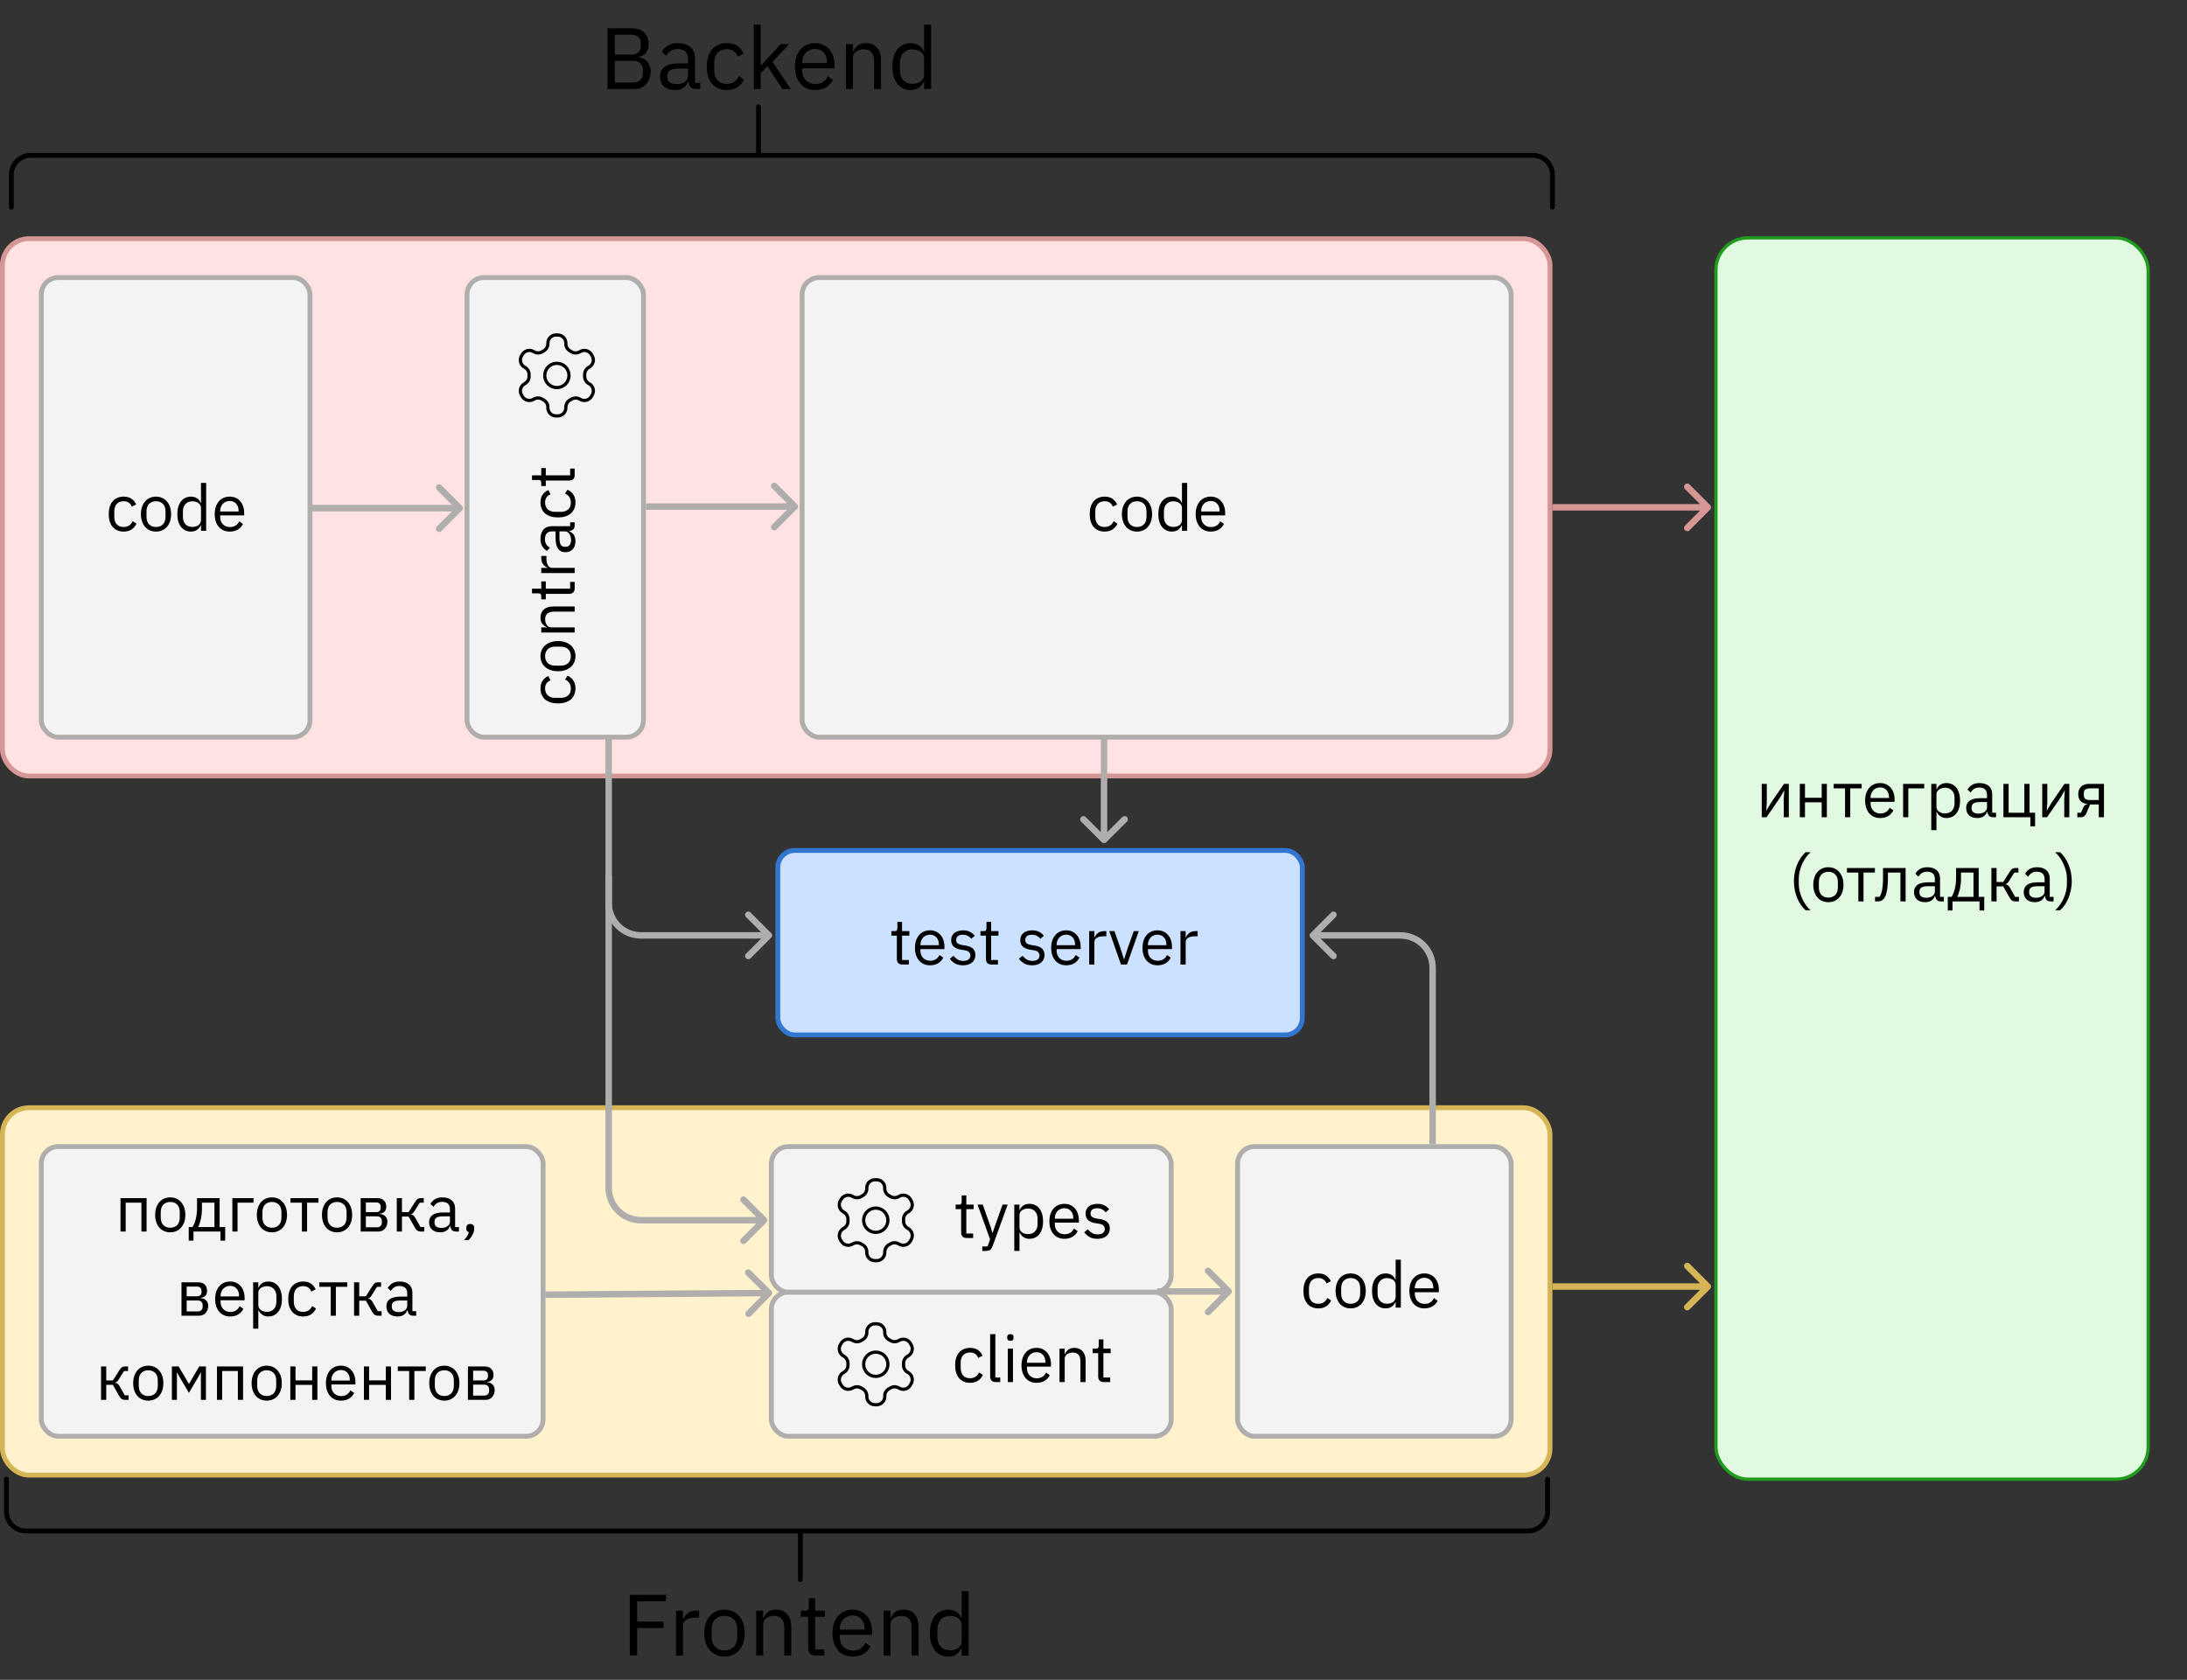 <svg width="1351" height="1038" viewBox="0 0 1351 1038" fill="none" xmlns="http://www.w3.org/2000/svg">
<rect x="0" y="0" width="1351" height="1038" fill="#333333" stroke="none"/>
<rect x="1.492" y="147.492" width="956.015" height="332.015" rx="16.418" fill="#FFE2E1" stroke="#D59795" stroke-width="2.985"/>
<path d="M1056.42 314.914C1057.2 314.133 1057.2 312.867 1056.42 312.086L1043.69 299.358C1042.91 298.577 1041.64 298.577 1040.86 299.358C1040.08 300.139 1040.08 301.405 1040.86 302.186L1052.17 313.5L1040.86 324.814C1040.08 325.595 1040.08 326.861 1040.86 327.642C1041.64 328.423 1042.91 328.423 1043.69 327.642L1056.42 314.914ZM958.998 315.5H1055V311.5H958.998V315.5Z" fill="#D59795"/>
<path d="M1056.42 796.414C1057.2 795.633 1057.2 794.367 1056.42 793.586L1043.69 780.858C1042.91 780.077 1041.64 780.077 1040.86 780.858C1040.08 781.639 1040.08 782.905 1040.86 783.686L1052.18 795L1040.86 806.314C1040.08 807.095 1040.08 808.361 1040.86 809.142C1041.64 809.923 1042.91 809.923 1043.69 809.142L1056.42 796.414ZM959 797H1055.01V793H959V797Z" fill="#D5B555"/>
<path d="M285.414 315.414C286.195 314.633 286.195 313.367 285.414 312.586L272.686 299.858C271.905 299.077 270.639 299.077 269.858 299.858C269.077 300.639 269.077 301.905 269.858 302.686L281.172 314L269.858 325.314C269.077 326.095 269.077 327.361 269.858 328.142C270.639 328.923 271.905 328.923 272.686 328.142L285.414 315.414ZM192 316H284V312H192V316Z" fill="#B0ADAD"/>
<path d="M492.414 314.414C493.195 313.633 493.195 312.367 492.414 311.586L479.686 298.858C478.905 298.077 477.639 298.077 476.858 298.858C476.077 299.639 476.077 300.905 476.858 301.686L488.172 313L476.858 324.314C476.077 325.095 476.077 326.361 476.858 327.142C477.639 327.923 478.905 327.923 479.686 327.142L492.414 314.414ZM399 315H491V311H399V315Z" fill="#B0ADAD"/>
<rect x="957.508" y="911.508" width="956.015" height="227.015" rx="16.418" transform="rotate(-180 957.508 911.508)" fill="#FFF2CC" stroke="#D5B555" stroke-width="2.985"/>
<rect x="25.5" y="171.5" width="166" height="284" rx="10.5" fill="#F2F3F2" stroke="#B0ADAD" stroke-width="3"/>
<rect x="495.5" y="171.5" width="438" height="284" rx="10.5" fill="#F2F3F2" stroke="#B0ADAD" stroke-width="3"/>
<rect x="764.5" y="708.5" width="169" height="179" rx="10.5" fill="#F2F3F2" stroke="#B0ADAD" stroke-width="3"/>
<rect x="476.5" y="708.5" width="247" height="90" rx="10.5" fill="#F2F3F2" stroke="#B0ADAD" stroke-width="3"/>
<rect x="476.5" y="798.5" width="247" height="89" rx="10.5" fill="#F2F3F2" stroke="#B0ADAD" stroke-width="3"/>
<rect x="25.5" y="708.5" width="310" height="179" rx="10.5" fill="#F2F3F2" stroke="#B0ADAD" stroke-width="3"/>
<rect x="480.5" y="525.5" width="324" height="114" rx="10.5" fill="#CBE1FF" stroke="#3276CF" stroke-width="3"/>
<rect x="288.5" y="171.5" width="109" height="284" rx="10.5" fill="#F2F3F2" stroke="#B0ADAD" stroke-width="3"/>
<path d="M76.369 328.48C74.929 328.48 73.636 328.227 72.489 327.72C71.342 327.213 70.369 326.493 69.569 325.56C68.796 324.627 68.196 323.493 67.769 322.16C67.369 320.827 67.169 319.333 67.169 317.68C67.169 316.027 67.369 314.533 67.769 313.2C68.196 311.867 68.796 310.733 69.569 309.8C70.369 308.867 71.342 308.147 72.489 307.64C73.636 307.133 74.929 306.88 76.369 306.88C78.422 306.88 80.062 307.333 81.289 308.24C82.542 309.12 83.476 310.28 84.089 311.72L81.409 313.08C81.036 312.013 80.422 311.187 79.569 310.6C78.716 310.013 77.649 309.72 76.369 309.72C75.409 309.72 74.569 309.88 73.849 310.2C73.129 310.493 72.529 310.92 72.049 311.48C71.569 312.013 71.209 312.667 70.969 313.44C70.729 314.187 70.609 315.013 70.609 315.92V319.44C70.609 321.253 71.089 322.747 72.049 323.92C73.036 325.067 74.476 325.64 76.369 325.64C78.956 325.64 80.822 324.44 81.969 322.04L84.289 323.6C83.622 325.093 82.622 326.28 81.289 327.16C79.982 328.04 78.342 328.48 76.369 328.48ZM96.372 328.48C94.985 328.48 93.719 328.227 92.572 327.72C91.425 327.213 90.439 326.493 89.612 325.56C88.812 324.6 88.185 323.467 87.732 322.16C87.278 320.827 87.052 319.333 87.052 317.68C87.052 316.053 87.278 314.573 87.732 313.24C88.185 311.907 88.812 310.773 89.612 309.84C90.439 308.88 91.425 308.147 92.572 307.64C93.719 307.133 94.985 306.88 96.372 306.88C97.758 306.88 99.012 307.133 100.132 307.64C101.279 308.147 102.265 308.88 103.092 309.84C103.919 310.773 104.559 311.907 105.012 313.24C105.465 314.573 105.692 316.053 105.692 317.68C105.692 319.333 105.465 320.827 105.012 322.16C104.559 323.467 103.919 324.6 103.092 325.56C102.265 326.493 101.279 327.213 100.132 327.72C99.012 328.227 97.758 328.48 96.372 328.48ZM96.372 325.64C98.105 325.64 99.519 325.107 100.612 324.04C101.705 322.973 102.252 321.347 102.252 319.16V316.2C102.252 314.013 101.705 312.387 100.612 311.32C99.519 310.253 98.105 309.72 96.372 309.72C94.638 309.72 93.225 310.253 92.132 311.32C91.038 312.387 90.492 314.013 90.492 316.2V319.16C90.492 321.347 91.038 322.973 92.132 324.04C93.225 325.107 94.638 325.64 96.372 325.64ZM124.155 324.64H123.995C122.741 327.2 120.728 328.48 117.955 328.48C116.675 328.48 115.515 328.227 114.475 327.72C113.435 327.213 112.541 326.493 111.795 325.56C111.075 324.627 110.515 323.493 110.115 322.16C109.741 320.827 109.555 319.333 109.555 317.68C109.555 316.027 109.741 314.533 110.115 313.2C110.515 311.867 111.075 310.733 111.795 309.8C112.541 308.867 113.435 308.147 114.475 307.64C115.515 307.133 116.675 306.88 117.955 306.88C119.395 306.88 120.621 307.2 121.635 307.84C122.675 308.453 123.461 309.413 123.995 310.72H124.155V298.4H127.355V328H124.155V324.64ZM118.835 325.6C119.555 325.6 120.235 325.507 120.875 325.32C121.541 325.133 122.115 324.867 122.595 324.52C123.075 324.147 123.448 323.707 123.715 323.2C124.008 322.667 124.155 322.067 124.155 321.4V313.72C124.155 313.16 124.008 312.64 123.715 312.16C123.448 311.653 123.075 311.227 122.595 310.88C122.115 310.533 121.541 310.267 120.875 310.08C120.235 309.867 119.555 309.76 118.835 309.76C117.021 309.76 115.595 310.333 114.555 311.48C113.515 312.6 112.995 314.08 112.995 315.92V319.44C112.995 321.28 113.515 322.773 114.555 323.92C115.595 325.04 117.021 325.6 118.835 325.6ZM141.918 328.48C140.504 328.48 139.224 328.227 138.078 327.72C136.958 327.213 135.984 326.493 135.158 325.56C134.358 324.6 133.731 323.467 133.278 322.16C132.851 320.827 132.638 319.333 132.638 317.68C132.638 316.053 132.851 314.573 133.278 313.24C133.731 311.907 134.358 310.773 135.158 309.84C135.984 308.88 136.958 308.147 138.078 307.64C139.224 307.133 140.504 306.88 141.918 306.88C143.304 306.88 144.544 307.133 145.638 307.64C146.731 308.147 147.664 308.853 148.438 309.76C149.211 310.64 149.798 311.693 150.198 312.92C150.624 314.147 150.838 315.493 150.838 316.96V318.48H135.998V319.44C135.998 320.32 136.131 321.147 136.398 321.92C136.691 322.667 137.091 323.32 137.598 323.88C138.131 324.44 138.771 324.88 139.518 325.2C140.291 325.52 141.158 325.68 142.118 325.68C143.424 325.68 144.558 325.373 145.518 324.76C146.504 324.147 147.264 323.267 147.798 322.12L150.078 323.76C149.411 325.173 148.371 326.32 146.958 327.2C145.544 328.053 143.864 328.48 141.918 328.48ZM141.918 309.56C141.038 309.56 140.238 309.72 139.518 310.04C138.798 310.333 138.171 310.76 137.638 311.32C137.131 311.88 136.731 312.547 136.438 313.32C136.144 314.067 135.998 314.893 135.998 315.8V316.08H147.398V315.64C147.398 313.8 146.891 312.333 145.878 311.24C144.891 310.12 143.571 309.56 141.918 309.56Z" fill="black"/>
<path d="M682.369 328.48C680.929 328.48 679.636 328.227 678.489 327.72C677.342 327.213 676.369 326.493 675.569 325.56C674.796 324.627 674.196 323.493 673.769 322.16C673.369 320.827 673.169 319.333 673.169 317.68C673.169 316.027 673.369 314.533 673.769 313.2C674.196 311.867 674.796 310.733 675.569 309.8C676.369 308.867 677.342 308.147 678.489 307.64C679.636 307.133 680.929 306.88 682.369 306.88C684.422 306.88 686.062 307.333 687.289 308.24C688.542 309.12 689.476 310.28 690.089 311.72L687.409 313.08C687.036 312.013 686.422 311.187 685.569 310.6C684.716 310.013 683.649 309.72 682.369 309.72C681.409 309.72 680.569 309.88 679.849 310.2C679.129 310.493 678.529 310.92 678.049 311.48C677.569 312.013 677.209 312.667 676.969 313.44C676.729 314.187 676.609 315.013 676.609 315.92V319.44C676.609 321.253 677.089 322.747 678.049 323.92C679.036 325.067 680.476 325.64 682.369 325.64C684.956 325.64 686.822 324.44 687.969 322.04L690.289 323.6C689.622 325.093 688.622 326.28 687.289 327.16C685.982 328.04 684.342 328.48 682.369 328.48ZM702.372 328.48C700.985 328.48 699.719 328.227 698.572 327.72C697.425 327.213 696.439 326.493 695.612 325.56C694.812 324.6 694.185 323.467 693.732 322.16C693.279 320.827 693.052 319.333 693.052 317.68C693.052 316.053 693.279 314.573 693.732 313.24C694.185 311.907 694.812 310.773 695.612 309.84C696.439 308.88 697.425 308.147 698.572 307.64C699.719 307.133 700.985 306.88 702.372 306.88C703.759 306.88 705.012 307.133 706.132 307.64C707.279 308.147 708.265 308.88 709.092 309.84C709.919 310.773 710.559 311.907 711.012 313.24C711.465 314.573 711.692 316.053 711.692 317.68C711.692 319.333 711.465 320.827 711.012 322.16C710.559 323.467 709.919 324.6 709.092 325.56C708.265 326.493 707.279 327.213 706.132 327.72C705.012 328.227 703.759 328.48 702.372 328.48ZM702.372 325.64C704.105 325.64 705.519 325.107 706.612 324.04C707.705 322.973 708.252 321.347 708.252 319.16V316.2C708.252 314.013 707.705 312.387 706.612 311.32C705.519 310.253 704.105 309.72 702.372 309.72C700.639 309.72 699.225 310.253 698.132 311.32C697.039 312.387 696.492 314.013 696.492 316.2V319.16C696.492 321.347 697.039 322.973 698.132 324.04C699.225 325.107 700.639 325.64 702.372 325.64ZM730.155 324.64H729.995C728.741 327.2 726.728 328.48 723.955 328.48C722.675 328.48 721.515 328.227 720.475 327.72C719.435 327.213 718.541 326.493 717.795 325.56C717.075 324.627 716.515 323.493 716.115 322.16C715.741 320.827 715.555 319.333 715.555 317.68C715.555 316.027 715.741 314.533 716.115 313.2C716.515 311.867 717.075 310.733 717.795 309.8C718.541 308.867 719.435 308.147 720.475 307.64C721.515 307.133 722.675 306.88 723.955 306.88C725.395 306.88 726.621 307.2 727.635 307.84C728.675 308.453 729.461 309.413 729.995 310.72H730.155V298.4H733.355V328H730.155V324.64ZM724.835 325.6C725.555 325.6 726.235 325.507 726.875 325.32C727.541 325.133 728.115 324.867 728.595 324.52C729.075 324.147 729.448 323.707 729.715 323.2C730.008 322.667 730.155 322.067 730.155 321.4V313.72C730.155 313.16 730.008 312.64 729.715 312.16C729.448 311.653 729.075 311.227 728.595 310.88C728.115 310.533 727.541 310.267 726.875 310.08C726.235 309.867 725.555 309.76 724.835 309.76C723.021 309.76 721.595 310.333 720.555 311.48C719.515 312.6 718.995 314.08 718.995 315.92V319.44C718.995 321.28 719.515 322.773 720.555 323.92C721.595 325.04 723.021 325.6 724.835 325.6ZM747.918 328.48C746.504 328.48 745.224 328.227 744.078 327.72C742.958 327.213 741.984 326.493 741.158 325.56C740.358 324.6 739.731 323.467 739.278 322.16C738.851 320.827 738.638 319.333 738.638 317.68C738.638 316.053 738.851 314.573 739.278 313.24C739.731 311.907 740.358 310.773 741.158 309.84C741.984 308.88 742.958 308.147 744.078 307.64C745.224 307.133 746.504 306.88 747.918 306.88C749.304 306.88 750.544 307.133 751.638 307.64C752.731 308.147 753.664 308.853 754.438 309.76C755.211 310.64 755.798 311.693 756.198 312.92C756.624 314.147 756.838 315.493 756.838 316.96V318.48H741.998V319.44C741.998 320.32 742.131 321.147 742.398 321.92C742.691 322.667 743.091 323.32 743.598 323.88C744.131 324.44 744.771 324.88 745.518 325.2C746.291 325.52 747.158 325.68 748.118 325.68C749.424 325.68 750.558 325.373 751.518 324.76C752.504 324.147 753.264 323.267 753.798 322.12L756.078 323.76C755.411 325.173 754.371 326.32 752.958 327.2C751.544 328.053 749.864 328.48 747.918 328.48ZM747.918 309.56C747.038 309.56 746.238 309.72 745.518 310.04C744.798 310.333 744.171 310.76 743.638 311.32C743.131 311.88 742.731 312.547 742.438 313.32C742.144 314.067 741.998 314.893 741.998 315.8V316.08H753.398V315.64C753.398 313.8 752.891 312.333 751.878 311.24C750.891 310.12 749.571 309.56 747.918 309.56Z" fill="black"/>
<path d="M814.369 808.48C812.929 808.48 811.636 808.227 810.489 807.72C809.342 807.213 808.369 806.493 807.569 805.56C806.796 804.627 806.196 803.493 805.769 802.16C805.369 800.827 805.169 799.333 805.169 797.68C805.169 796.027 805.369 794.533 805.769 793.2C806.196 791.867 806.796 790.733 807.569 789.8C808.369 788.867 809.342 788.147 810.489 787.64C811.636 787.133 812.929 786.88 814.369 786.88C816.422 786.88 818.062 787.333 819.289 788.24C820.542 789.12 821.476 790.28 822.089 791.72L819.409 793.08C819.036 792.013 818.422 791.187 817.569 790.6C816.716 790.013 815.649 789.72 814.369 789.72C813.409 789.72 812.569 789.88 811.849 790.2C811.129 790.493 810.529 790.92 810.049 791.48C809.569 792.013 809.209 792.667 808.969 793.44C808.729 794.187 808.609 795.013 808.609 795.92V799.44C808.609 801.253 809.089 802.747 810.049 803.92C811.036 805.067 812.476 805.64 814.369 805.64C816.956 805.64 818.822 804.44 819.969 802.04L822.289 803.6C821.622 805.093 820.622 806.28 819.289 807.16C817.982 808.04 816.342 808.48 814.369 808.48ZM834.372 808.48C832.985 808.48 831.719 808.227 830.572 807.72C829.425 807.213 828.439 806.493 827.612 805.56C826.812 804.6 826.185 803.467 825.732 802.16C825.279 800.827 825.052 799.333 825.052 797.68C825.052 796.053 825.279 794.573 825.732 793.24C826.185 791.907 826.812 790.773 827.612 789.84C828.439 788.88 829.425 788.147 830.572 787.64C831.719 787.133 832.985 786.88 834.372 786.88C835.759 786.88 837.012 787.133 838.132 787.64C839.279 788.147 840.265 788.88 841.092 789.84C841.919 790.773 842.559 791.907 843.012 793.24C843.465 794.573 843.692 796.053 843.692 797.68C843.692 799.333 843.465 800.827 843.012 802.16C842.559 803.467 841.919 804.6 841.092 805.56C840.265 806.493 839.279 807.213 838.132 807.72C837.012 808.227 835.759 808.48 834.372 808.48ZM834.372 805.64C836.105 805.64 837.519 805.107 838.612 804.04C839.705 802.973 840.252 801.347 840.252 799.16V796.2C840.252 794.013 839.705 792.387 838.612 791.32C837.519 790.253 836.105 789.72 834.372 789.72C832.639 789.72 831.225 790.253 830.132 791.32C829.039 792.387 828.492 794.013 828.492 796.2V799.16C828.492 801.347 829.039 802.973 830.132 804.04C831.225 805.107 832.639 805.64 834.372 805.64ZM862.155 804.64H861.995C860.741 807.2 858.728 808.48 855.955 808.48C854.675 808.48 853.515 808.227 852.475 807.72C851.435 807.213 850.541 806.493 849.795 805.56C849.075 804.627 848.515 803.493 848.115 802.16C847.741 800.827 847.555 799.333 847.555 797.68C847.555 796.027 847.741 794.533 848.115 793.2C848.515 791.867 849.075 790.733 849.795 789.8C850.541 788.867 851.435 788.147 852.475 787.64C853.515 787.133 854.675 786.88 855.955 786.88C857.395 786.88 858.621 787.2 859.635 787.84C860.675 788.453 861.461 789.413 861.995 790.72H862.155V778.4H865.355V808H862.155V804.64ZM856.835 805.6C857.555 805.6 858.235 805.507 858.875 805.32C859.541 805.133 860.115 804.867 860.595 804.52C861.075 804.147 861.448 803.707 861.715 803.2C862.008 802.667 862.155 802.067 862.155 801.4V793.72C862.155 793.16 862.008 792.64 861.715 792.16C861.448 791.653 861.075 791.227 860.595 790.88C860.115 790.533 859.541 790.267 858.875 790.08C858.235 789.867 857.555 789.76 856.835 789.76C855.021 789.76 853.595 790.333 852.555 791.48C851.515 792.6 850.995 794.08 850.995 795.92V799.44C850.995 801.28 851.515 802.773 852.555 803.92C853.595 805.04 855.021 805.6 856.835 805.6ZM879.918 808.48C878.504 808.48 877.224 808.227 876.078 807.72C874.958 807.213 873.984 806.493 873.158 805.56C872.358 804.6 871.731 803.467 871.278 802.16C870.851 800.827 870.638 799.333 870.638 797.68C870.638 796.053 870.851 794.573 871.278 793.24C871.731 791.907 872.358 790.773 873.158 789.84C873.984 788.88 874.958 788.147 876.078 787.64C877.224 787.133 878.504 786.88 879.918 786.88C881.304 786.88 882.544 787.133 883.638 787.64C884.731 788.147 885.664 788.853 886.438 789.76C887.211 790.64 887.798 791.693 888.198 792.92C888.624 794.147 888.838 795.493 888.838 796.96V798.48H873.998V799.44C873.998 800.32 874.131 801.147 874.398 801.92C874.691 802.667 875.091 803.32 875.598 803.88C876.131 804.44 876.771 804.88 877.518 805.2C878.291 805.52 879.158 805.68 880.118 805.68C881.424 805.68 882.558 805.373 883.518 804.76C884.504 804.147 885.264 803.267 885.798 802.12L888.078 803.76C887.411 805.173 886.371 806.32 884.958 807.2C883.544 808.053 881.864 808.48 879.918 808.48ZM879.918 789.56C879.038 789.56 878.238 789.72 877.518 790.04C876.798 790.333 876.171 790.76 875.638 791.32C875.131 791.88 874.731 792.547 874.438 793.32C874.144 794.067 873.998 794.893 873.998 795.8V796.08H885.398V795.64C885.398 793.8 884.891 792.333 883.878 791.24C882.891 790.12 881.571 789.56 879.918 789.56Z" fill="black"/>
<path d="M597.144 765C596.024 765 595.17 764.693 594.584 764.08C594.024 763.44 593.744 762.613 593.744 761.6V747.16H590.344V744.36H592.264C592.957 744.36 593.424 744.227 593.664 743.96C593.93 743.667 594.064 743.173 594.064 742.48V738.64H596.944V744.36H601.464V747.16H596.944V762.2H601.144V765H597.144ZM619.327 744.36H622.487L613.247 769.8C613.007 770.413 612.767 770.92 612.527 771.32C612.287 771.747 611.994 772.08 611.647 772.32C611.3 772.56 610.86 772.733 610.327 772.84C609.82 772.947 609.194 773 608.447 773H606.807V770.2H610.047L611.607 765.8L603.887 744.36H607.087L612.047 758.4L613.007 761.76H613.207L614.327 758.4L619.327 744.36ZM626.568 744.36H629.768V747.72H629.928C630.461 746.413 631.235 745.453 632.248 744.84C633.288 744.2 634.528 743.88 635.968 743.88C637.248 743.88 638.408 744.133 639.448 744.64C640.488 745.147 641.368 745.867 642.088 746.8C642.835 747.733 643.395 748.867 643.768 750.2C644.168 751.533 644.368 753.027 644.368 754.68C644.368 756.333 644.168 757.827 643.768 759.16C643.395 760.493 642.835 761.627 642.088 762.56C641.368 763.493 640.488 764.213 639.448 764.72C638.408 765.227 637.248 765.48 635.968 765.48C633.168 765.48 631.155 764.2 629.928 761.64H629.768V773H626.568V744.36ZM635.088 762.6C636.901 762.6 638.328 762.04 639.368 760.92C640.408 759.773 640.928 758.28 640.928 756.44V752.92C640.928 751.08 640.408 749.6 639.368 748.48C638.328 747.333 636.901 746.76 635.088 746.76C634.368 746.76 633.675 746.867 633.008 747.08C632.368 747.267 631.808 747.533 631.328 747.88C630.848 748.227 630.461 748.653 630.168 749.16C629.901 749.64 629.768 750.16 629.768 750.72V758.4C629.768 759.067 629.901 759.667 630.168 760.2C630.461 760.707 630.848 761.147 631.328 761.52C631.808 761.867 632.368 762.133 633.008 762.32C633.675 762.507 634.368 762.6 635.088 762.6ZM657.531 765.48C656.118 765.48 654.838 765.227 653.691 764.72C652.571 764.213 651.598 763.493 650.771 762.56C649.971 761.6 649.344 760.467 648.891 759.16C648.464 757.827 648.251 756.333 648.251 754.68C648.251 753.053 648.464 751.573 648.891 750.24C649.344 748.907 649.971 747.773 650.771 746.84C651.598 745.88 652.571 745.147 653.691 744.64C654.838 744.133 656.118 743.88 657.531 743.88C658.918 743.88 660.158 744.133 661.251 744.64C662.344 745.147 663.278 745.853 664.051 746.76C664.824 747.64 665.411 748.693 665.811 749.92C666.238 751.147 666.451 752.493 666.451 753.96V755.48H651.611V756.44C651.611 757.32 651.744 758.147 652.011 758.92C652.304 759.667 652.704 760.32 653.211 760.88C653.744 761.44 654.384 761.88 655.131 762.2C655.904 762.52 656.771 762.68 657.731 762.68C659.038 762.68 660.171 762.373 661.131 761.76C662.118 761.147 662.878 760.267 663.411 759.12L665.691 760.76C665.024 762.173 663.984 763.32 662.571 764.2C661.158 765.053 659.478 765.48 657.531 765.48ZM657.531 746.56C656.651 746.56 655.851 746.72 655.131 747.04C654.411 747.333 653.784 747.76 653.251 748.32C652.744 748.88 652.344 749.547 652.051 750.32C651.758 751.067 651.611 751.893 651.611 752.8V753.08H663.011V752.64C663.011 750.8 662.504 749.333 661.491 748.24C660.504 747.12 659.184 746.56 657.531 746.56ZM677.924 765.48C676.004 765.48 674.391 765.12 673.084 764.4C671.804 763.653 670.698 762.667 669.764 761.44L672.044 759.6C672.844 760.613 673.738 761.4 674.724 761.96C675.711 762.493 676.858 762.76 678.164 762.76C679.524 762.76 680.578 762.467 681.324 761.88C682.098 761.293 682.484 760.467 682.484 759.4C682.484 758.6 682.218 757.92 681.684 757.36C681.178 756.773 680.244 756.373 678.884 756.16L677.244 755.92C676.284 755.787 675.404 755.587 674.604 755.32C673.804 755.027 673.098 754.653 672.484 754.2C671.898 753.72 671.431 753.133 671.084 752.44C670.764 751.747 670.604 750.92 670.604 749.96C670.604 748.947 670.791 748.067 671.164 747.32C671.538 746.547 672.044 745.907 672.684 745.4C673.351 744.893 674.138 744.52 675.044 744.28C675.951 744.013 676.924 743.88 677.964 743.88C679.644 743.88 681.044 744.173 682.164 744.76C683.311 745.347 684.311 746.16 685.164 747.2L683.044 749.12C682.591 748.48 681.924 747.907 681.044 747.4C680.164 746.867 679.058 746.6 677.724 746.6C676.391 746.6 675.378 746.893 674.684 747.48C674.018 748.04 673.684 748.813 673.684 749.8C673.684 750.813 674.018 751.547 674.684 752C675.378 752.453 676.364 752.787 677.644 753L679.244 753.24C681.538 753.587 683.164 754.253 684.124 755.24C685.084 756.2 685.564 757.467 685.564 759.04C685.564 761.04 684.884 762.613 683.524 763.76C682.164 764.907 680.298 765.48 677.924 765.48Z" fill="black"/>
<path d="M599.217 854.48C597.777 854.48 596.483 854.227 595.337 853.72C594.19 853.213 593.217 852.493 592.417 851.56C591.643 850.627 591.043 849.493 590.617 848.16C590.217 846.827 590.017 845.333 590.017 843.68C590.017 842.027 590.217 840.533 590.617 839.2C591.043 837.867 591.643 836.733 592.417 835.8C593.217 834.867 594.19 834.147 595.337 833.64C596.483 833.133 597.777 832.88 599.217 832.88C601.27 832.88 602.91 833.333 604.137 834.24C605.39 835.12 606.323 836.28 606.937 837.72L604.257 839.08C603.883 838.013 603.27 837.187 602.417 836.6C601.563 836.013 600.497 835.72 599.217 835.72C598.257 835.72 597.417 835.88 596.697 836.2C595.977 836.493 595.377 836.92 594.897 837.48C594.417 838.013 594.057 838.667 593.817 839.44C593.577 840.187 593.457 841.013 593.457 841.92V845.44C593.457 847.253 593.937 848.747 594.897 849.92C595.883 851.067 597.323 851.64 599.217 851.64C601.803 851.64 603.67 850.44 604.817 848.04L607.137 849.6C606.47 851.093 605.47 852.28 604.137 853.16C602.83 854.04 601.19 854.48 599.217 854.48ZM615.054 854C613.934 854 613.081 853.693 612.494 853.08C611.934 852.44 611.654 851.64 611.654 850.68V824.4H614.854V851.2H617.894V854H615.054ZM624.152 828.52C623.459 828.52 622.952 828.36 622.632 828.04C622.339 827.693 622.192 827.253 622.192 826.72V826.2C622.192 825.667 622.339 825.24 622.632 824.92C622.952 824.573 623.459 824.4 624.152 824.4C624.846 824.4 625.339 824.573 625.632 824.92C625.952 825.24 626.112 825.667 626.112 826.2V826.72C626.112 827.253 625.952 827.693 625.632 828.04C625.339 828.36 624.846 828.52 624.152 828.52ZM622.552 833.36H625.752V854H622.552V833.36ZM640.312 854.48C638.899 854.48 637.619 854.227 636.472 853.72C635.352 853.213 634.379 852.493 633.552 851.56C632.752 850.6 632.126 849.467 631.672 848.16C631.246 846.827 631.032 845.333 631.032 843.68C631.032 842.053 631.246 840.573 631.672 839.24C632.126 837.907 632.752 836.773 633.552 835.84C634.379 834.88 635.352 834.147 636.472 833.64C637.619 833.133 638.899 832.88 640.312 832.88C641.699 832.88 642.939 833.133 644.032 833.64C645.126 834.147 646.059 834.853 646.832 835.76C647.606 836.64 648.192 837.693 648.592 838.92C649.019 840.147 649.232 841.493 649.232 842.96V844.48H634.392V845.44C634.392 846.32 634.526 847.147 634.792 847.92C635.086 848.667 635.486 849.32 635.992 849.88C636.526 850.44 637.166 850.88 637.912 851.2C638.686 851.52 639.552 851.68 640.512 851.68C641.819 851.68 642.952 851.373 643.912 850.76C644.899 850.147 645.659 849.267 646.192 848.12L648.472 849.76C647.806 851.173 646.766 852.32 645.352 853.2C643.939 854.053 642.259 854.48 640.312 854.48ZM640.312 835.56C639.432 835.56 638.632 835.72 637.912 836.04C637.192 836.333 636.566 836.76 636.032 837.32C635.526 837.88 635.126 838.547 634.832 839.32C634.539 840.067 634.392 840.893 634.392 841.8V842.08H645.792V841.64C645.792 839.8 645.286 838.333 644.272 837.24C643.286 836.12 641.966 835.56 640.312 835.56ZM654.505 854V833.36H657.705V836.72H657.865C658.372 835.547 659.079 834.613 659.985 833.92C660.919 833.227 662.159 832.88 663.705 832.88C665.839 832.88 667.519 833.573 668.745 834.96C669.999 836.32 670.625 838.253 670.625 840.76V854H667.425V841.32C667.425 837.613 665.865 835.76 662.745 835.76C662.105 835.76 661.479 835.84 660.865 836C660.279 836.16 659.745 836.4 659.265 836.72C658.785 837.04 658.399 837.453 658.105 837.96C657.839 838.44 657.705 839.013 657.705 839.68V854H654.505ZM681.8 854C680.68 854 679.827 853.693 679.24 853.08C678.68 852.44 678.4 851.613 678.4 850.6V836.16H675V833.36H676.92C677.613 833.36 678.08 833.227 678.32 832.96C678.587 832.667 678.72 832.173 678.72 831.48V827.64H681.6V833.36H686.12V836.16H681.6V851.2H685.8V854H681.8Z" fill="black"/>
<path d="M74.439 740.36H90.559V761H87.359V743.16H77.639V761H74.439V740.36ZM105.169 761.48C103.782 761.48 102.515 761.227 101.369 760.72C100.222 760.213 99.235 759.493 98.409 758.56C97.609 757.6 96.982 756.467 96.529 755.16C96.075 753.827 95.849 752.333 95.849 750.68C95.849 749.053 96.075 747.573 96.529 746.24C96.982 744.907 97.609 743.773 98.409 742.84C99.235 741.88 100.222 741.147 101.369 740.64C102.515 740.133 103.782 739.88 105.169 739.88C106.555 739.88 107.809 740.133 108.929 740.64C110.075 741.147 111.062 741.88 111.889 742.84C112.715 743.773 113.355 744.907 113.809 746.24C114.262 747.573 114.489 749.053 114.489 750.68C114.489 752.333 114.262 753.827 113.809 755.16C113.355 756.467 112.715 757.6 111.889 758.56C111.062 759.493 110.075 760.213 108.929 760.72C107.809 761.227 106.555 761.48 105.169 761.48ZM105.169 758.64C106.902 758.64 108.315 758.107 109.409 757.04C110.502 755.973 111.049 754.347 111.049 752.16V749.2C111.049 747.013 110.502 745.387 109.409 744.32C108.315 743.253 106.902 742.72 105.169 742.72C103.435 742.72 102.022 743.253 100.929 744.32C99.835 745.387 99.289 747.013 99.289 749.2V752.16C99.289 754.347 99.835 755.973 100.929 757.04C102.022 758.107 103.435 758.64 105.169 758.64ZM116.593 758.2H118.953C119.78 756.867 120.447 755.2 120.953 753.2C121.46 751.2 121.713 748.907 121.713 746.32V740.36H135.673V758.2H139.113V766.6H136.193V761H119.513V766.6H116.593V758.2ZM132.473 758.2V743.16H124.753V746.48C124.753 749.227 124.513 751.573 124.033 753.52C123.58 755.44 123.033 757 122.393 758.2H132.473ZM143.541 740.36H156.581V743.16H146.741V761H143.541V740.36ZM167.981 761.48C166.595 761.48 165.328 761.227 164.181 760.72C163.035 760.213 162.048 759.493 161.221 758.56C160.421 757.6 159.795 756.467 159.341 755.16C158.888 753.827 158.661 752.333 158.661 750.68C158.661 749.053 158.888 747.573 159.341 746.24C159.795 744.907 160.421 743.773 161.221 742.84C162.048 741.88 163.035 741.147 164.181 740.64C165.328 740.133 166.595 739.88 167.981 739.88C169.368 739.88 170.621 740.133 171.741 740.64C172.888 741.147 173.875 741.88 174.701 742.84C175.528 743.773 176.168 744.907 176.621 746.24C177.075 747.573 177.301 749.053 177.301 750.68C177.301 752.333 177.075 753.827 176.621 755.16C176.168 756.467 175.528 757.6 174.701 758.56C173.875 759.493 172.888 760.213 171.741 760.72C170.621 761.227 169.368 761.48 167.981 761.48ZM167.981 758.64C169.715 758.64 171.128 758.107 172.221 757.04C173.315 755.973 173.861 754.347 173.861 752.16V749.2C173.861 747.013 173.315 745.387 172.221 744.32C171.128 743.253 169.715 742.72 167.981 742.72C166.248 742.72 164.835 743.253 163.741 744.32C162.648 745.387 162.101 747.013 162.101 749.2V752.16C162.101 754.347 162.648 755.973 163.741 757.04C164.835 758.107 166.248 758.64 167.981 758.64ZM186.496 743.16H179.456V740.36H196.736V743.16H189.696V761H186.496V743.16ZM208.216 761.48C206.829 761.48 205.562 761.227 204.416 760.72C203.269 760.213 202.282 759.493 201.456 758.56C200.656 757.6 200.029 756.467 199.576 755.16C199.122 753.827 198.896 752.333 198.896 750.68C198.896 749.053 199.122 747.573 199.576 746.24C200.029 744.907 200.656 743.773 201.456 742.84C202.282 741.88 203.269 741.147 204.416 740.64C205.562 740.133 206.829 739.88 208.216 739.88C209.602 739.88 210.856 740.133 211.976 740.64C213.122 741.147 214.109 741.88 214.936 742.84C215.762 743.773 216.402 744.907 216.856 746.24C217.309 747.573 217.536 749.053 217.536 750.68C217.536 752.333 217.309 753.827 216.856 755.16C216.402 756.467 215.762 757.6 214.936 758.56C214.109 759.493 213.122 760.213 211.976 760.72C210.856 761.227 209.602 761.48 208.216 761.48ZM208.216 758.64C209.949 758.64 211.362 758.107 212.456 757.04C213.549 755.973 214.096 754.347 214.096 752.16V749.2C214.096 747.013 213.549 745.387 212.456 744.32C211.362 743.253 209.949 742.72 208.216 742.72C206.482 742.72 205.069 743.253 203.976 744.32C202.882 745.387 202.336 747.013 202.336 749.2V752.16C202.336 754.347 202.882 755.973 203.976 757.04C205.069 758.107 206.482 758.64 208.216 758.64ZM222.798 740.36H233.198C234.878 740.36 236.198 740.84 237.158 741.8C238.118 742.733 238.598 744 238.598 745.6C238.598 748.187 237.252 749.64 234.558 749.96V750.12C236.158 750.253 237.345 750.76 238.118 751.64C238.918 752.493 239.318 753.56 239.318 754.84C239.318 755.667 239.185 756.453 238.918 757.2C238.678 757.947 238.318 758.6 237.838 759.16C237.358 759.72 236.772 760.173 236.078 760.52C235.385 760.84 234.598 761 233.718 761H222.798V740.36ZM232.758 758.36C233.718 758.36 234.478 758.107 235.038 757.6C235.598 757.093 235.878 756.373 235.878 755.44V754.52C235.878 753.587 235.598 752.867 235.038 752.36C234.478 751.853 233.718 751.6 232.758 751.6H225.998V758.36H232.758ZM232.358 749C233.238 749 233.918 748.787 234.398 748.36C234.905 747.907 235.158 747.267 235.158 746.44V745.56C235.158 744.733 234.905 744.107 234.398 743.68C233.918 743.227 233.238 743 232.358 743H225.998V749H232.358ZM245.103 740.36H248.303V749H252.423L256.423 742.68C256.716 742.2 256.996 741.813 257.263 741.52C257.53 741.2 257.796 740.96 258.063 740.8C258.33 740.64 258.61 740.533 258.903 740.48C259.196 740.4 259.53 740.36 259.903 740.36H261.783V743.16H259.303L256.063 748.28C255.85 748.627 255.663 748.907 255.503 749.12C255.343 749.333 255.183 749.52 255.023 749.68C254.863 749.813 254.69 749.933 254.503 750.04C254.316 750.12 254.09 750.2 253.823 750.28V750.44C254.383 750.52 254.863 750.707 255.263 751C255.69 751.267 256.13 751.8 256.583 752.6L259.743 758.2H262.103V761H259.783C259.09 761 258.45 760.827 257.863 760.48C257.303 760.107 256.756 759.44 256.223 758.48L252.423 751.72H248.303V761H245.103V740.36ZM281.705 761C280.505 761 279.638 760.68 279.105 760.04C278.598 759.4 278.278 758.6 278.145 757.64H277.945C277.491 758.92 276.745 759.88 275.705 760.52C274.665 761.16 273.425 761.48 271.985 761.48C269.798 761.48 268.091 760.92 266.865 759.8C265.665 758.68 265.065 757.16 265.065 755.24C265.065 753.293 265.771 751.8 267.185 750.76C268.625 749.72 270.851 749.2 273.865 749.2H277.945V747.16C277.945 745.693 277.545 744.573 276.745 743.8C275.945 743.027 274.718 742.64 273.065 742.64C271.811 742.64 270.758 742.92 269.905 743.48C269.078 744.04 268.385 744.787 267.825 745.72L265.905 743.92C266.465 742.8 267.358 741.853 268.585 741.08C269.811 740.28 271.358 739.88 273.225 739.88C275.731 739.88 277.678 740.493 279.065 741.72C280.451 742.947 281.145 744.653 281.145 746.84V758.2H283.505V761H281.705ZM272.505 758.76C273.305 758.76 274.038 758.667 274.705 758.48C275.371 758.293 275.945 758.027 276.425 757.68C276.905 757.333 277.278 756.933 277.545 756.48C277.811 756.027 277.945 755.533 277.945 755V751.6H273.705C271.865 751.6 270.518 751.867 269.665 752.4C268.838 752.933 268.425 753.707 268.425 754.72V755.56C268.425 756.573 268.785 757.36 269.505 757.92C270.251 758.48 271.251 758.76 272.505 758.76ZM290.503 756.32C291.356 756.32 291.969 756.547 292.343 757C292.743 757.427 292.943 757.987 292.943 758.68V759.24C292.943 760.333 292.623 761.533 291.983 762.84C291.343 764.173 290.449 765.333 289.303 766.32H286.623C287.423 765.467 288.063 764.653 288.543 763.88C289.049 763.133 289.409 762.293 289.623 761.36C289.089 761.227 288.689 760.973 288.423 760.6C288.183 760.227 288.063 759.773 288.063 759.24V758.68C288.063 757.987 288.249 757.427 288.623 757C289.023 756.547 289.649 756.32 290.503 756.32ZM112.115 792.36H122.515C124.195 792.36 125.515 792.84 126.475 793.8C127.435 794.733 127.915 796 127.915 797.6C127.915 800.187 126.568 801.64 123.875 801.96V802.12C125.475 802.253 126.662 802.76 127.435 803.64C128.235 804.493 128.635 805.56 128.635 806.84C128.635 807.667 128.502 808.453 128.235 809.2C127.995 809.947 127.635 810.6 127.155 811.16C126.675 811.72 126.088 812.173 125.395 812.52C124.702 812.84 123.915 813 123.035 813H112.115V792.36ZM122.075 810.36C123.035 810.36 123.795 810.107 124.355 809.6C124.915 809.093 125.195 808.373 125.195 807.44V806.52C125.195 805.587 124.915 804.867 124.355 804.36C123.795 803.853 123.035 803.6 122.075 803.6H115.315V810.36H122.075ZM121.675 801C122.555 801 123.235 800.787 123.715 800.36C124.222 799.907 124.475 799.267 124.475 798.44V797.56C124.475 796.733 124.222 796.107 123.715 795.68C123.235 795.227 122.555 795 121.675 795H115.315V801H121.675ZM142.18 813.48C140.766 813.48 139.486 813.227 138.34 812.72C137.22 812.213 136.246 811.493 135.42 810.56C134.62 809.6 133.993 808.467 133.54 807.16C133.113 805.827 132.9 804.333 132.9 802.68C132.9 801.053 133.113 799.573 133.54 798.24C133.993 796.907 134.62 795.773 135.42 794.84C136.246 793.88 137.22 793.147 138.34 792.64C139.486 792.133 140.766 791.88 142.18 791.88C143.566 791.88 144.806 792.133 145.9 792.64C146.993 793.147 147.926 793.853 148.7 794.76C149.473 795.64 150.06 796.693 150.46 797.92C150.886 799.147 151.1 800.493 151.1 801.96V803.48H136.26V804.44C136.26 805.32 136.393 806.147 136.66 806.92C136.953 807.667 137.353 808.32 137.86 808.88C138.393 809.44 139.033 809.88 139.78 810.2C140.553 810.52 141.42 810.68 142.38 810.68C143.686 810.68 144.82 810.373 145.78 809.76C146.766 809.147 147.526 808.267 148.06 807.12L150.34 808.76C149.673 810.173 148.633 811.32 147.22 812.2C145.806 813.053 144.126 813.48 142.18 813.48ZM142.18 794.56C141.3 794.56 140.5 794.72 139.78 795.04C139.06 795.333 138.433 795.76 137.9 796.32C137.393 796.88 136.993 797.547 136.7 798.32C136.406 799.067 136.26 799.893 136.26 800.8V801.08H147.66V800.64C147.66 798.8 147.153 797.333 146.14 796.24C145.153 795.12 143.833 794.56 142.18 794.56ZM156.373 792.36H159.573V795.72H159.733C160.266 794.413 161.039 793.453 162.053 792.84C163.093 792.2 164.333 791.88 165.773 791.88C167.053 791.88 168.213 792.133 169.253 792.64C170.293 793.147 171.173 793.867 171.893 794.8C172.639 795.733 173.199 796.867 173.573 798.2C173.973 799.533 174.173 801.027 174.173 802.68C174.173 804.333 173.973 805.827 173.573 807.16C173.199 808.493 172.639 809.627 171.893 810.56C171.173 811.493 170.293 812.213 169.253 812.72C168.213 813.227 167.053 813.48 165.773 813.48C162.973 813.48 160.959 812.2 159.733 809.64H159.573V821H156.373V792.36ZM164.893 810.6C166.706 810.6 168.133 810.04 169.173 808.92C170.213 807.773 170.733 806.28 170.733 804.44V800.92C170.733 799.08 170.213 797.6 169.173 796.48C168.133 795.333 166.706 794.76 164.893 794.76C164.173 794.76 163.479 794.867 162.813 795.08C162.173 795.267 161.613 795.533 161.133 795.88C160.653 796.227 160.266 796.653 159.973 797.16C159.706 797.64 159.573 798.16 159.573 798.72V806.4C159.573 807.067 159.706 807.667 159.973 808.2C160.266 808.707 160.653 809.147 161.133 809.52C161.613 809.867 162.173 810.133 162.813 810.32C163.479 810.507 164.173 810.6 164.893 810.6ZM187.256 813.48C185.816 813.48 184.522 813.227 183.376 812.72C182.229 812.213 181.256 811.493 180.456 810.56C179.682 809.627 179.082 808.493 178.656 807.16C178.256 805.827 178.056 804.333 178.056 802.68C178.056 801.027 178.256 799.533 178.656 798.2C179.082 796.867 179.682 795.733 180.456 794.8C181.256 793.867 182.229 793.147 183.376 792.64C184.522 792.133 185.816 791.88 187.256 791.88C189.309 791.88 190.949 792.333 192.176 793.24C193.429 794.12 194.362 795.28 194.976 796.72L192.296 798.08C191.922 797.013 191.309 796.187 190.456 795.6C189.602 795.013 188.536 794.72 187.256 794.72C186.296 794.72 185.456 794.88 184.736 795.2C184.016 795.493 183.416 795.92 182.936 796.48C182.456 797.013 182.096 797.667 181.856 798.44C181.616 799.187 181.496 800.013 181.496 800.92V804.44C181.496 806.253 181.976 807.747 182.936 808.92C183.922 810.067 185.362 810.64 187.256 810.64C189.842 810.64 191.709 809.44 192.856 807.04L195.176 808.6C194.509 810.093 193.509 811.28 192.176 812.16C190.869 813.04 189.229 813.48 187.256 813.48ZM204.289 795.16H197.249V792.36H214.529V795.16H207.489V813H204.289V795.16ZM218.716 792.36H221.916V801H226.036L230.036 794.68C230.33 794.2 230.61 793.813 230.876 793.52C231.143 793.2 231.41 792.96 231.676 792.8C231.943 792.64 232.223 792.533 232.516 792.48C232.81 792.4 233.143 792.36 233.516 792.36H235.396V795.16H232.916L229.676 800.28C229.463 800.627 229.276 800.907 229.116 801.12C228.956 801.333 228.796 801.52 228.636 801.68C228.476 801.813 228.303 801.933 228.116 802.04C227.93 802.12 227.703 802.2 227.436 802.28V802.44C227.996 802.52 228.476 802.707 228.876 803C229.303 803.267 229.743 803.8 230.196 804.6L233.356 810.2H235.716V813H233.396C232.703 813 232.063 812.827 231.476 812.48C230.916 812.107 230.37 811.44 229.836 810.48L226.036 803.72H221.916V813H218.716V792.36ZM255.318 813C254.118 813 253.251 812.68 252.718 812.04C252.211 811.4 251.891 810.6 251.758 809.64H251.558C251.105 810.92 250.358 811.88 249.318 812.52C248.278 813.16 247.038 813.48 245.598 813.48C243.411 813.48 241.705 812.92 240.478 811.8C239.278 810.68 238.678 809.16 238.678 807.24C238.678 805.293 239.385 803.8 240.798 802.76C242.238 801.72 244.465 801.2 247.478 801.2H251.558V799.16C251.558 797.693 251.158 796.573 250.358 795.8C249.558 795.027 248.331 794.64 246.678 794.64C245.425 794.64 244.371 794.92 243.518 795.48C242.691 796.04 241.998 796.787 241.438 797.72L239.518 795.92C240.078 794.8 240.971 793.853 242.198 793.08C243.425 792.28 244.971 791.88 246.838 791.88C249.345 791.88 251.291 792.493 252.678 793.72C254.065 794.947 254.758 796.653 254.758 798.84V810.2H257.118V813H255.318ZM246.118 810.76C246.918 810.76 247.651 810.667 248.318 810.48C248.985 810.293 249.558 810.027 250.038 809.68C250.518 809.333 250.891 808.933 251.158 808.48C251.425 808.027 251.558 807.533 251.558 807V803.6H247.318C245.478 803.6 244.131 803.867 243.278 804.4C242.451 804.933 242.038 805.707 242.038 806.72V807.56C242.038 808.573 242.398 809.36 243.118 809.92C243.865 810.48 244.865 810.76 246.118 810.76ZM62.427 844.36H65.627V853H69.747L73.747 846.68C74.041 846.2 74.321 845.813 74.587 845.52C74.854 845.2 75.121 844.96 75.387 844.8C75.654 844.64 75.934 844.533 76.227 844.48C76.521 844.4 76.854 844.36 77.227 844.36H79.107V847.16H76.627L73.387 852.28C73.174 852.627 72.987 852.907 72.827 853.12C72.667 853.333 72.507 853.52 72.347 853.68C72.187 853.813 72.014 853.933 71.827 854.04C71.641 854.12 71.414 854.2 71.147 854.28V854.44C71.707 854.52 72.187 854.707 72.587 855C73.014 855.267 73.454 855.8 73.907 856.6L77.067 862.2H79.427V865H77.107C76.414 865 75.774 864.827 75.187 864.48C74.627 864.107 74.081 863.44 73.547 862.48L69.747 855.72H65.627V865H62.427V844.36ZM91.594 865.48C90.208 865.48 88.941 865.227 87.794 864.72C86.648 864.213 85.661 863.493 84.835 862.56C84.034 861.6 83.408 860.467 82.954 859.16C82.501 857.827 82.275 856.333 82.275 854.68C82.275 853.053 82.501 851.573 82.954 850.24C83.408 848.907 84.034 847.773 84.835 846.84C85.661 845.88 86.648 845.147 87.794 844.64C88.941 844.133 90.208 843.88 91.594 843.88C92.981 843.88 94.234 844.133 95.355 844.64C96.501 845.147 97.488 845.88 98.314 846.84C99.141 847.773 99.781 848.907 100.235 850.24C100.688 851.573 100.915 853.053 100.915 854.68C100.915 856.333 100.688 857.827 100.235 859.16C99.781 860.467 99.141 861.6 98.314 862.56C97.488 863.493 96.501 864.213 95.355 864.72C94.234 865.227 92.981 865.48 91.594 865.48ZM91.594 862.64C93.328 862.64 94.741 862.107 95.835 861.04C96.928 859.973 97.475 858.347 97.475 856.16V853.2C97.475 851.013 96.928 849.387 95.835 848.32C94.741 847.253 93.328 846.72 91.594 846.72C89.861 846.72 88.448 847.253 87.355 848.32C86.261 849.387 85.715 851.013 85.715 853.2V856.16C85.715 858.347 86.261 859.973 87.355 861.04C88.448 862.107 89.861 862.64 91.594 862.64ZM106.177 844.36H110.377L116.657 855.08H116.817L123.057 844.36H127.217V865H124.097V848.2H123.897L122.737 850.44L116.697 860.68L110.657 850.44L109.497 848.2H109.297V865H106.177V844.36ZM134.029 844.36H150.149V865H146.949V847.16H137.229V865H134.029V844.36ZM164.759 865.48C163.372 865.48 162.105 865.227 160.959 864.72C159.812 864.213 158.825 863.493 157.999 862.56C157.199 861.6 156.572 860.467 156.119 859.16C155.665 857.827 155.439 856.333 155.439 854.68C155.439 853.053 155.665 851.573 156.119 850.24C156.572 848.907 157.199 847.773 157.999 846.84C158.825 845.88 159.812 845.147 160.959 844.64C162.105 844.133 163.372 843.88 164.759 843.88C166.145 843.88 167.399 844.133 168.519 844.64C169.665 845.147 170.652 845.88 171.479 846.84C172.305 847.773 172.945 848.907 173.399 850.24C173.852 851.573 174.079 853.053 174.079 854.68C174.079 856.333 173.852 857.827 173.399 859.16C172.945 860.467 172.305 861.6 171.479 862.56C170.652 863.493 169.665 864.213 168.519 864.72C167.399 865.227 166.145 865.48 164.759 865.48ZM164.759 862.64C166.492 862.64 167.905 862.107 168.999 861.04C170.092 859.973 170.639 858.347 170.639 856.16V853.2C170.639 851.013 170.092 849.387 168.999 848.32C167.905 847.253 166.492 846.72 164.759 846.72C163.025 846.72 161.612 847.253 160.519 848.32C159.425 849.387 158.879 851.013 158.879 853.2V856.16C158.879 858.347 159.425 859.973 160.519 861.04C161.612 862.107 163.025 862.64 164.759 862.64ZM179.341 844.36H182.541V852.96H192.861V844.36H196.061V865H192.861V855.76H182.541V865H179.341V844.36ZM210.617 865.48C209.204 865.48 207.924 865.227 206.777 864.72C205.657 864.213 204.684 863.493 203.857 862.56C203.057 861.6 202.43 860.467 201.977 859.16C201.55 857.827 201.337 856.333 201.337 854.68C201.337 853.053 201.55 851.573 201.977 850.24C202.43 848.907 203.057 847.773 203.857 846.84C204.684 845.88 205.657 845.147 206.777 844.64C207.924 844.133 209.204 843.88 210.617 843.88C212.004 843.88 213.244 844.133 214.337 844.64C215.43 845.147 216.364 845.853 217.137 846.76C217.91 847.64 218.497 848.693 218.897 849.92C219.324 851.147 219.537 852.493 219.537 853.96V855.48H204.697V856.44C204.697 857.32 204.83 858.147 205.097 858.92C205.39 859.667 205.79 860.32 206.297 860.88C206.83 861.44 207.47 861.88 208.217 862.2C208.99 862.52 209.857 862.68 210.817 862.68C212.124 862.68 213.257 862.373 214.217 861.76C215.204 861.147 215.964 860.267 216.497 859.12L218.777 860.76C218.11 862.173 217.07 863.32 215.657 864.2C214.244 865.053 212.564 865.48 210.617 865.48ZM210.617 846.56C209.737 846.56 208.937 846.72 208.217 847.04C207.497 847.333 206.87 847.76 206.337 848.32C205.83 848.88 205.43 849.547 205.137 850.32C204.844 851.067 204.697 851.893 204.697 852.8V853.08H216.097V852.64C216.097 850.8 215.59 849.333 214.577 848.24C213.59 847.12 212.27 846.56 210.617 846.56ZM224.81 844.36H228.01V852.96H238.33V844.36H241.53V865H238.33V855.76H228.01V865H224.81V844.36ZM252.766 847.16H245.726V844.36H263.006V847.16H255.966V865H252.766V847.16ZM274.485 865.48C273.098 865.48 271.832 865.227 270.685 864.72C269.538 864.213 268.552 863.493 267.725 862.56C266.925 861.6 266.298 860.467 265.845 859.16C265.392 857.827 265.165 856.333 265.165 854.68C265.165 853.053 265.392 851.573 265.845 850.24C266.298 848.907 266.925 847.773 267.725 846.84C268.552 845.88 269.538 845.147 270.685 844.64C271.832 844.133 273.098 843.88 274.485 843.88C275.872 843.88 277.125 844.133 278.245 844.64C279.392 845.147 280.378 845.88 281.205 846.84C282.032 847.773 282.672 848.907 283.125 850.24C283.578 851.573 283.805 853.053 283.805 854.68C283.805 856.333 283.578 857.827 283.125 859.16C282.672 860.467 282.032 861.6 281.205 862.56C280.378 863.493 279.392 864.213 278.245 864.72C277.125 865.227 275.872 865.48 274.485 865.48ZM274.485 862.64C276.218 862.64 277.632 862.107 278.725 861.04C279.818 859.973 280.365 858.347 280.365 856.16V853.2C280.365 851.013 279.818 849.387 278.725 848.32C277.632 847.253 276.218 846.72 274.485 846.72C272.752 846.72 271.338 847.253 270.245 848.32C269.152 849.387 268.605 851.013 268.605 853.2V856.16C268.605 858.347 269.152 859.973 270.245 861.04C271.338 862.107 272.752 862.64 274.485 862.64ZM289.068 844.36H299.468C301.148 844.36 302.468 844.84 303.428 845.8C304.388 846.733 304.868 848 304.868 849.6C304.868 852.187 303.521 853.64 300.828 853.96V854.12C302.428 854.253 303.615 854.76 304.388 855.64C305.188 856.493 305.588 857.56 305.588 858.84C305.588 859.667 305.455 860.453 305.188 861.2C304.948 861.947 304.588 862.6 304.108 863.16C303.628 863.72 303.041 864.173 302.348 864.52C301.655 864.84 300.868 865 299.988 865H289.068V844.36ZM299.028 862.36C299.988 862.36 300.748 862.107 301.308 861.6C301.868 861.093 302.148 860.373 302.148 859.44V858.52C302.148 857.587 301.868 856.867 301.308 856.36C300.748 855.853 299.988 855.6 299.028 855.6H292.268V862.36H299.028ZM298.628 853C299.508 853 300.188 852.787 300.668 852.36C301.175 851.907 301.428 851.267 301.428 850.44V849.56C301.428 848.733 301.175 848.107 300.668 847.68C300.188 847.227 299.508 847 298.628 847H292.268V853H298.628Z" fill="black"/>
<path d="M557.433 596C556.313 596 555.459 595.693 554.873 595.08C554.313 594.44 554.033 593.613 554.033 592.6V578.16H550.633V575.36H552.553C553.246 575.36 553.713 575.227 553.953 574.96C554.219 574.667 554.353 574.173 554.353 573.48V569.64H557.233V575.36H561.753V578.16H557.233V593.2H561.433V596H557.433ZM574.5 596.48C573.087 596.48 571.807 596.227 570.66 595.72C569.54 595.213 568.567 594.493 567.74 593.56C566.94 592.6 566.313 591.467 565.86 590.16C565.433 588.827 565.22 587.333 565.22 585.68C565.22 584.053 565.433 582.573 565.86 581.24C566.313 579.907 566.94 578.773 567.74 577.84C568.567 576.88 569.54 576.147 570.66 575.64C571.807 575.133 573.087 574.88 574.5 574.88C575.887 574.88 577.127 575.133 578.22 575.64C579.313 576.147 580.247 576.853 581.02 577.76C581.793 578.64 582.38 579.693 582.78 580.92C583.207 582.147 583.42 583.493 583.42 584.96V586.48H568.58V587.44C568.58 588.32 568.713 589.147 568.98 589.92C569.273 590.667 569.673 591.32 570.18 591.88C570.713 592.44 571.353 592.88 572.1 593.2C572.873 593.52 573.74 593.68 574.7 593.68C576.007 593.68 577.14 593.373 578.1 592.76C579.087 592.147 579.847 591.267 580.38 590.12L582.66 591.76C581.993 593.173 580.953 594.32 579.54 595.2C578.127 596.053 576.447 596.48 574.5 596.48ZM574.5 577.56C573.62 577.56 572.82 577.72 572.1 578.04C571.38 578.333 570.753 578.76 570.22 579.32C569.713 579.88 569.313 580.547 569.02 581.32C568.727 582.067 568.58 582.893 568.58 583.8V584.08H579.98V583.64C579.98 581.8 579.473 580.333 578.46 579.24C577.473 578.12 576.153 577.56 574.5 577.56ZM594.893 596.48C592.973 596.48 591.36 596.12 590.053 595.4C588.773 594.653 587.666 593.667 586.733 592.44L589.013 590.6C589.813 591.613 590.706 592.4 591.693 592.96C592.68 593.493 593.826 593.76 595.133 593.76C596.493 593.76 597.546 593.467 598.293 592.88C599.066 592.293 599.453 591.467 599.453 590.4C599.453 589.6 599.186 588.92 598.653 588.36C598.146 587.773 597.213 587.373 595.853 587.16L594.213 586.92C593.253 586.787 592.373 586.587 591.573 586.32C590.773 586.027 590.066 585.653 589.453 585.2C588.866 584.72 588.4 584.133 588.053 583.44C587.733 582.747 587.573 581.92 587.573 580.96C587.573 579.947 587.76 579.067 588.133 578.32C588.506 577.547 589.013 576.907 589.653 576.4C590.32 575.893 591.106 575.52 592.013 575.28C592.92 575.013 593.893 574.88 594.933 574.88C596.613 574.88 598.013 575.173 599.133 575.76C600.28 576.347 601.28 577.16 602.133 578.2L600.013 580.12C599.56 579.48 598.893 578.907 598.013 578.4C597.133 577.867 596.026 577.6 594.693 577.6C593.36 577.6 592.346 577.893 591.653 578.48C590.986 579.04 590.653 579.813 590.653 580.8C590.653 581.813 590.986 582.547 591.653 583C592.346 583.453 593.333 583.787 594.613 584L596.213 584.24C598.506 584.587 600.133 585.253 601.093 586.24C602.053 587.2 602.533 588.467 602.533 590.04C602.533 592.04 601.853 593.613 600.493 594.76C599.133 595.907 597.266 596.48 594.893 596.48ZM612.472 596C611.352 596 610.498 595.693 609.912 595.08C609.352 594.44 609.072 593.613 609.072 592.6V578.16H605.672V575.36H607.592C608.285 575.36 608.752 575.227 608.992 574.96C609.258 574.667 609.392 574.173 609.392 573.48V569.64H612.272V575.36H616.792V578.16H612.272V593.2H616.472V596H612.472ZM637.588 596.48C635.668 596.48 634.055 596.12 632.748 595.4C631.468 594.653 630.362 593.667 629.428 592.44L631.708 590.6C632.508 591.613 633.402 592.4 634.388 592.96C635.375 593.493 636.522 593.76 637.828 593.76C639.188 593.76 640.242 593.467 640.988 592.88C641.762 592.293 642.148 591.467 642.148 590.4C642.148 589.6 641.882 588.92 641.348 588.36C640.842 587.773 639.908 587.373 638.548 587.16L636.908 586.92C635.948 586.787 635.068 586.587 634.268 586.32C633.468 586.027 632.762 585.653 632.148 585.2C631.562 584.72 631.095 584.133 630.748 583.44C630.428 582.747 630.268 581.92 630.268 580.96C630.268 579.947 630.455 579.067 630.828 578.32C631.202 577.547 631.708 576.907 632.348 576.4C633.015 575.893 633.802 575.52 634.708 575.28C635.615 575.013 636.588 574.88 637.628 574.88C639.308 574.88 640.708 575.173 641.828 575.76C642.975 576.347 643.975 577.16 644.828 578.2L642.708 580.12C642.255 579.48 641.588 578.907 640.708 578.4C639.828 577.867 638.722 577.6 637.388 577.6C636.055 577.6 635.042 577.893 634.348 578.48C633.682 579.04 633.348 579.813 633.348 580.8C633.348 581.813 633.682 582.547 634.348 583C635.042 583.453 636.028 583.787 637.308 584L638.908 584.24C641.202 584.587 642.828 585.253 643.788 586.24C644.748 587.2 645.228 588.467 645.228 590.04C645.228 592.04 644.548 593.613 643.188 594.76C641.828 595.907 639.962 596.48 637.588 596.48ZM658.64 596.48C657.227 596.48 655.947 596.227 654.8 595.72C653.68 595.213 652.707 594.493 651.88 593.56C651.08 592.6 650.454 591.467 650 590.16C649.574 588.827 649.36 587.333 649.36 585.68C649.36 584.053 649.574 582.573 650 581.24C650.454 579.907 651.08 578.773 651.88 577.84C652.707 576.88 653.68 576.147 654.8 575.64C655.947 575.133 657.227 574.88 658.64 574.88C660.027 574.88 661.267 575.133 662.36 575.64C663.454 576.147 664.387 576.853 665.16 577.76C665.934 578.64 666.52 579.693 666.92 580.92C667.347 582.147 667.56 583.493 667.56 584.96V586.48H652.72V587.44C652.72 588.32 652.854 589.147 653.12 589.92C653.414 590.667 653.814 591.32 654.32 591.88C654.854 592.44 655.494 592.88 656.24 593.2C657.014 593.52 657.88 593.68 658.84 593.68C660.147 593.68 661.28 593.373 662.24 592.76C663.227 592.147 663.987 591.267 664.52 590.12L666.8 591.76C666.134 593.173 665.094 594.32 663.68 595.2C662.267 596.053 660.587 596.48 658.64 596.48ZM658.64 577.56C657.76 577.56 656.96 577.72 656.24 578.04C655.52 578.333 654.894 578.76 654.36 579.32C653.854 579.88 653.454 580.547 653.16 581.32C652.867 582.067 652.72 582.893 652.72 583.8V584.08H664.12V583.64C664.12 581.8 663.614 580.333 662.6 579.24C661.614 578.12 660.294 577.56 658.64 577.56ZM672.834 596V575.36H676.034V579.16H676.234C676.607 578.173 677.274 577.293 678.234 576.52C679.194 575.747 680.514 575.36 682.194 575.36H683.434V578.56H681.554C679.82 578.56 678.46 578.893 677.474 579.56C676.514 580.2 676.034 581.013 676.034 582V596H672.834ZM692.472 596L685.232 575.36H688.432L692.032 585.6L694.272 592.64H694.472L696.712 585.6L700.392 575.36H703.472L696.192 596H692.472ZM715.047 596.48C713.633 596.48 712.353 596.227 711.207 595.72C710.087 595.213 709.113 594.493 708.287 593.56C707.487 592.6 706.86 591.467 706.407 590.16C705.98 588.827 705.767 587.333 705.767 585.68C705.767 584.053 705.98 582.573 706.407 581.24C706.86 579.907 707.487 578.773 708.287 577.84C709.113 576.88 710.087 576.147 711.207 575.64C712.353 575.133 713.633 574.88 715.047 574.88C716.433 574.88 717.673 575.133 718.767 575.64C719.86 576.147 720.793 576.853 721.567 577.76C722.34 578.64 722.927 579.693 723.327 580.92C723.753 582.147 723.967 583.493 723.967 584.96V586.48H709.127V587.44C709.127 588.32 709.26 589.147 709.527 589.92C709.82 590.667 710.22 591.32 710.727 591.88C711.26 592.44 711.9 592.88 712.647 593.2C713.42 593.52 714.287 593.68 715.247 593.68C716.553 593.68 717.687 593.373 718.647 592.76C719.633 592.147 720.393 591.267 720.927 590.12L723.207 591.76C722.54 593.173 721.5 594.32 720.087 595.2C718.673 596.053 716.993 596.48 715.047 596.48ZM715.047 577.56C714.167 577.56 713.367 577.72 712.647 578.04C711.927 578.333 711.3 578.76 710.767 579.32C710.26 579.88 709.86 580.547 709.567 581.32C709.273 582.067 709.127 582.893 709.127 583.8V584.08H720.527V583.64C720.527 581.8 720.02 580.333 719.007 579.24C718.02 578.12 716.7 577.56 715.047 577.56ZM729.24 596V575.36H732.44V579.16H732.64C733.013 578.173 733.68 577.293 734.64 576.52C735.6 575.747 736.92 575.36 738.6 575.36H739.84V578.56H737.96C736.227 578.56 734.867 578.893 733.88 579.56C732.92 580.2 732.44 581.013 732.44 582V596H729.24Z" fill="black"/>
<path d="M355.48 425.451C355.48 426.891 355.227 428.185 354.72 429.331C354.213 430.478 353.493 431.451 352.56 432.251C351.627 433.025 350.493 433.625 349.16 434.051C347.827 434.451 346.333 434.651 344.68 434.651C343.027 434.651 341.533 434.451 340.2 434.051C338.867 433.625 337.733 433.025 336.8 432.251C335.867 431.451 335.147 430.478 334.64 429.331C334.133 428.185 333.88 426.891 333.88 425.451C333.88 423.398 334.333 421.758 335.24 420.531C336.12 419.278 337.28 418.345 338.72 417.731L340.08 420.411C339.013 420.785 338.187 421.398 337.6 422.251C337.013 423.105 336.72 424.171 336.72 425.451C336.72 426.411 336.88 427.251 337.2 427.971C337.493 428.691 337.92 429.291 338.48 429.771C339.013 430.251 339.667 430.611 340.44 430.851C341.187 431.091 342.013 431.211 342.92 431.211L346.44 431.211C348.253 431.211 349.747 430.731 350.92 429.771C352.067 428.785 352.64 427.345 352.64 425.451C352.64 422.865 351.44 420.998 349.04 419.851L350.6 417.531C352.093 418.198 353.28 419.198 354.16 420.531C355.04 421.838 355.48 423.478 355.48 425.451ZM355.48 405.448C355.48 406.835 355.227 408.102 354.72 409.248C354.213 410.395 353.493 411.382 352.56 412.208C351.6 413.008 350.467 413.635 349.16 414.088C347.827 414.542 346.333 414.768 344.68 414.768C343.053 414.768 341.573 414.542 340.24 414.088C338.907 413.635 337.773 413.008 336.84 412.208C335.88 411.382 335.147 410.395 334.64 409.248C334.133 408.102 333.88 406.835 333.88 405.448C333.88 404.062 334.133 402.808 334.64 401.688C335.147 400.542 335.88 399.555 336.84 398.728C337.773 397.902 338.907 397.262 340.24 396.808C341.573 396.355 343.053 396.128 344.68 396.128C346.333 396.128 347.827 396.355 349.16 396.808C350.467 397.262 351.6 397.902 352.56 398.728C353.493 399.555 354.213 400.542 354.72 401.688C355.227 402.808 355.48 404.062 355.48 405.448ZM352.64 405.448C352.64 403.715 352.107 402.302 351.04 401.208C349.973 400.115 348.347 399.568 346.16 399.568L343.2 399.568C341.013 399.568 339.387 400.115 338.32 401.208C337.253 402.302 336.72 403.715 336.72 405.448C336.72 407.182 337.253 408.595 338.32 409.688C339.387 410.782 341.013 411.328 343.2 411.328L346.16 411.328C348.347 411.328 349.973 410.782 351.04 409.688C352.107 408.595 352.64 407.182 352.64 405.448ZM355 390.866L334.36 390.866L334.36 387.666L337.72 387.666L337.72 387.506C336.547 386.999 335.613 386.292 334.92 385.386C334.227 384.452 333.88 383.212 333.88 381.666C333.88 379.532 334.573 377.852 335.96 376.626C337.32 375.372 339.253 374.746 341.76 374.746L355 374.746L355 377.946L342.32 377.946C338.613 377.946 336.76 379.506 336.76 382.626C336.76 383.266 336.84 383.892 337 384.506C337.16 385.092 337.4 385.626 337.72 386.106C338.04 386.586 338.453 386.972 338.96 387.266C339.44 387.532 340.013 387.666 340.68 387.666L355 387.666L355 390.866ZM355 363.571C355 364.691 354.693 365.545 354.08 366.131C353.44 366.691 352.613 366.971 351.6 366.971L337.16 366.971L337.16 370.371L334.36 370.371L334.36 368.451C334.36 367.758 334.227 367.291 333.96 367.051C333.667 366.785 333.173 366.651 332.48 366.651L328.64 366.651L328.64 363.771L334.36 363.771L334.36 359.251L337.16 359.251L337.16 363.771L352.2 363.771L352.2 359.571L355 359.571L355 363.571ZM355 354.108L334.36 354.108L334.36 350.908L338.16 350.908L338.16 350.708C337.173 350.334 336.293 349.668 335.52 348.708C334.747 347.748 334.36 346.428 334.36 344.748L334.36 343.508L337.56 343.508L337.56 345.388C337.56 347.121 337.893 348.481 338.56 349.468C339.2 350.428 340.013 350.908 341 350.908L355 350.908L355 354.108ZM355 324.577C355 325.777 354.68 326.643 354.04 327.177C353.4 327.683 352.6 328.003 351.64 328.137L351.64 328.337C352.92 328.79 353.88 329.537 354.52 330.577C355.16 331.617 355.48 332.857 355.48 334.297C355.48 336.483 354.92 338.19 353.8 339.417C352.68 340.617 351.16 341.217 349.24 341.217C347.293 341.217 345.8 340.51 344.76 339.097C343.72 337.657 343.2 335.43 343.2 332.417L343.2 328.337L341.16 328.337C339.693 328.337 338.573 328.737 337.8 329.537C337.027 330.337 336.64 331.563 336.64 333.217C336.64 334.47 336.92 335.523 337.48 336.377C338.04 337.203 338.787 337.897 339.72 338.457L337.92 340.377C336.8 339.817 335.853 338.923 335.08 337.697C334.28 336.47 333.88 334.923 333.88 333.057C333.88 330.55 334.493 328.603 335.72 327.217C336.947 325.83 338.653 325.137 340.84 325.137L352.2 325.137L352.2 322.777L355 322.777L355 324.577ZM352.76 333.777C352.76 332.977 352.667 332.243 352.48 331.577C352.293 330.91 352.027 330.337 351.68 329.857C351.333 329.377 350.933 329.003 350.48 328.737C350.027 328.47 349.533 328.337 349 328.337L345.6 328.337L345.6 332.577C345.6 334.417 345.867 335.763 346.4 336.617C346.933 337.443 347.707 337.857 348.72 337.857L349.56 337.857C350.573 337.857 351.36 337.497 351.92 336.777C352.48 336.03 352.76 335.03 352.76 333.777ZM355.48 310.529C355.48 311.969 355.227 313.263 354.72 314.409C354.213 315.556 353.493 316.529 352.56 317.329C351.627 318.103 350.493 318.703 349.16 319.129C347.827 319.529 346.333 319.729 344.68 319.729C343.027 319.729 341.533 319.529 340.2 319.129C338.867 318.703 337.733 318.103 336.8 317.329C335.867 316.529 335.147 315.556 334.64 314.409C334.133 313.263 333.88 311.969 333.88 310.529C333.88 308.476 334.333 306.836 335.24 305.609C336.12 304.356 337.28 303.423 338.72 302.809L340.08 305.489C339.013 305.863 338.187 306.476 337.6 307.329C337.013 308.183 336.72 309.249 336.72 310.529C336.72 311.489 336.88 312.329 337.2 313.049C337.493 313.769 337.92 314.369 338.48 314.849C339.013 315.329 339.667 315.689 340.44 315.929C341.187 316.169 342.013 316.289 342.92 316.289L346.44 316.289C348.253 316.289 349.747 315.809 350.92 314.849C352.067 313.863 352.64 312.423 352.64 310.529C352.64 307.943 351.44 306.076 349.04 304.929L350.6 302.609C352.093 303.276 353.28 304.276 354.16 305.609C355.04 306.916 355.48 308.556 355.48 310.529ZM355 293.532C355 294.652 354.693 295.506 354.08 296.092C353.44 296.652 352.613 296.932 351.6 296.932L337.16 296.932L337.16 300.332L334.36 300.332L334.36 298.412C334.36 297.719 334.227 297.252 333.96 297.012C333.667 296.746 333.173 296.612 332.48 296.612L328.64 296.612L328.64 293.732L334.36 293.732L334.36 289.212L337.16 289.212L337.16 293.732L352.2 293.732L352.2 289.532L355 289.532L355 293.532Z" fill="black"/>
<path d="M344.55 207H343.45C342.124 207 340.852 207.527 339.914 208.464C338.977 209.402 338.45 210.674 338.45 212V212.45C338.449 213.327 338.218 214.188 337.779 214.947C337.34 215.706 336.709 216.337 335.95 216.775L334.875 217.4C334.115 217.839 333.253 218.07 332.375 218.07C331.497 218.07 330.635 217.839 329.875 217.4L329.5 217.2C328.353 216.538 326.99 216.359 325.71 216.701C324.43 217.043 323.339 217.879 322.675 219.025L322.125 219.975C321.463 221.122 321.284 222.485 321.626 223.765C321.968 225.045 322.804 226.136 323.95 226.8L324.325 227.05C325.081 227.486 325.709 228.113 326.148 228.867C326.586 229.621 326.82 230.477 326.825 231.35V232.625C326.829 233.506 326.599 234.372 326.16 235.136C325.721 235.9 325.088 236.534 324.325 236.975L323.95 237.2C322.804 237.864 321.968 238.955 321.626 240.235C321.284 241.515 321.463 242.878 322.125 244.025L322.675 244.975C323.339 246.121 324.43 246.957 325.71 247.299C326.99 247.641 328.353 247.462 329.5 246.8L329.875 246.6C330.635 246.161 331.497 245.93 332.375 245.93C333.253 245.93 334.115 246.161 334.875 246.6L335.95 247.225C336.709 247.663 337.34 248.294 337.779 249.053C338.218 249.812 338.449 250.673 338.45 251.55V252C338.45 253.326 338.977 254.598 339.914 255.536C340.852 256.473 342.124 257 343.45 257H344.55C345.876 257 347.148 256.473 348.086 255.536C349.023 254.598 349.55 253.326 349.55 252V251.55C349.551 250.673 349.782 249.812 350.221 249.053C350.66 248.294 351.291 247.663 352.05 247.225L353.125 246.6C353.885 246.161 354.747 245.93 355.625 245.93C356.503 245.93 357.365 246.161 358.125 246.6L358.5 246.8C359.647 247.462 361.01 247.641 362.29 247.299C363.57 246.957 364.661 246.121 365.325 244.975L365.875 244C366.537 242.853 366.716 241.49 366.374 240.21C366.032 238.93 365.196 237.839 364.05 237.175L363.675 236.975C362.912 236.534 362.279 235.9 361.84 235.136C361.401 234.372 361.172 233.506 361.175 232.625V231.375C361.172 230.494 361.401 229.628 361.84 228.864C362.279 228.1 362.912 227.466 363.675 227.025L364.05 226.8C365.196 226.136 366.032 225.045 366.374 223.765C366.716 222.485 366.537 221.122 365.875 219.975L365.325 219.025C364.661 217.879 363.57 217.043 362.29 216.701C361.01 216.359 359.647 216.538 358.5 217.2L358.125 217.4C357.365 217.839 356.503 218.07 355.625 218.07C354.747 218.07 353.885 217.839 353.125 217.4L352.05 216.775C351.291 216.337 350.66 215.706 350.221 214.947C349.782 214.188 349.551 213.327 349.55 212.45V212C349.55 210.674 349.023 209.402 348.086 208.464C347.148 207.527 345.876 207 344.55 207Z" stroke="black" stroke-width="2" stroke-linecap="round" stroke-linejoin="round"/>
<path d="M344 239.5C348.142 239.5 351.5 236.142 351.5 232C351.5 227.858 348.142 224.5 344 224.5C339.858 224.5 336.5 227.858 336.5 232C336.5 236.142 339.858 239.5 344 239.5Z" stroke="black" stroke-width="2" stroke-linecap="round" stroke-linejoin="round"/>
<path d="M541.55 729H540.45C539.124 729 537.852 729.527 536.914 730.464C535.977 731.402 535.45 732.674 535.45 734V734.45C535.449 735.327 535.218 736.188 534.779 736.947C534.34 737.706 533.709 738.337 532.95 738.775L531.875 739.4C531.115 739.839 530.253 740.07 529.375 740.07C528.497 740.07 527.635 739.839 526.875 739.4L526.5 739.2C525.353 738.538 523.99 738.359 522.71 738.701C521.43 739.043 520.339 739.879 519.675 741.025L519.125 741.975C518.463 743.122 518.284 744.485 518.626 745.765C518.968 747.045 519.804 748.136 520.95 748.8L521.325 749.05C522.081 749.486 522.709 750.113 523.148 750.867C523.586 751.621 523.82 752.477 523.825 753.35V754.625C523.829 755.506 523.599 756.372 523.16 757.136C522.721 757.9 522.088 758.534 521.325 758.975L520.95 759.2C519.804 759.864 518.968 760.955 518.626 762.235C518.284 763.515 518.463 764.878 519.125 766.025L519.675 766.975C520.339 768.121 521.43 768.957 522.71 769.299C523.99 769.641 525.353 769.462 526.5 768.8L526.875 768.6C527.635 768.161 528.497 767.93 529.375 767.93C530.253 767.93 531.115 768.161 531.875 768.6L532.95 769.225C533.709 769.663 534.34 770.294 534.779 771.053C535.218 771.812 535.449 772.673 535.45 773.55V774C535.45 775.326 535.977 776.598 536.914 777.536C537.852 778.473 539.124 779 540.45 779H541.55C542.876 779 544.148 778.473 545.086 777.536C546.023 776.598 546.55 775.326 546.55 774V773.55C546.551 772.673 546.782 771.812 547.221 771.053C547.66 770.294 548.291 769.663 549.05 769.225L550.125 768.6C550.885 768.161 551.747 767.93 552.625 767.93C553.503 767.93 554.365 768.161 555.125 768.6L555.5 768.8C556.647 769.462 558.01 769.641 559.29 769.299C560.57 768.957 561.661 768.121 562.325 766.975L562.875 766C563.537 764.853 563.716 763.49 563.374 762.21C563.032 760.93 562.196 759.839 561.05 759.175L560.675 758.975C559.912 758.534 559.279 757.9 558.84 757.136C558.401 756.372 558.172 755.506 558.175 754.625V753.375C558.172 752.494 558.401 751.628 558.84 750.864C559.279 750.1 559.912 749.466 560.675 749.025L561.05 748.8C562.196 748.136 563.032 747.045 563.374 745.765C563.716 744.485 563.537 743.122 562.875 741.975L562.325 741.025C561.661 739.879 560.57 739.043 559.29 738.701C558.01 738.359 556.647 738.538 555.5 739.2L555.125 739.4C554.365 739.839 553.503 740.07 552.625 740.07C551.747 740.07 550.885 739.839 550.125 739.4L549.05 738.775C548.291 738.337 547.66 737.706 547.221 736.947C546.782 736.188 546.551 735.327 546.55 734.45V734C546.55 732.674 546.023 731.402 545.086 730.464C544.148 729.527 542.876 729 541.55 729Z" stroke="black" stroke-width="2" stroke-linecap="round" stroke-linejoin="round"/>
<path d="M541 761.5C545.142 761.5 548.5 758.142 548.5 754C548.5 749.858 545.142 746.5 541 746.5C536.858 746.5 533.5 749.858 533.5 754C533.5 758.142 536.858 761.5 541 761.5Z" stroke="black" stroke-width="2" stroke-linecap="round" stroke-linejoin="round"/>
<path d="M541.55 818H540.45C539.124 818 537.852 818.527 536.914 819.464C535.977 820.402 535.45 821.674 535.45 823V823.45C535.449 824.327 535.218 825.188 534.779 825.947C534.34 826.706 533.709 827.337 532.95 827.775L531.875 828.4C531.115 828.839 530.253 829.07 529.375 829.07C528.497 829.07 527.635 828.839 526.875 828.4L526.5 828.2C525.353 827.538 523.99 827.359 522.71 827.701C521.43 828.043 520.339 828.879 519.675 830.025L519.125 830.975C518.463 832.122 518.284 833.485 518.626 834.765C518.968 836.045 519.804 837.136 520.95 837.8L521.325 838.05C522.081 838.486 522.709 839.113 523.148 839.867C523.586 840.621 523.82 841.477 523.825 842.35V843.625C523.829 844.506 523.599 845.372 523.16 846.136C522.721 846.9 522.088 847.534 521.325 847.975L520.95 848.2C519.804 848.864 518.968 849.955 518.626 851.235C518.284 852.515 518.463 853.878 519.125 855.025L519.675 855.975C520.339 857.121 521.43 857.957 522.71 858.299C523.99 858.641 525.353 858.462 526.5 857.8L526.875 857.6C527.635 857.161 528.497 856.93 529.375 856.93C530.253 856.93 531.115 857.161 531.875 857.6L532.95 858.225C533.709 858.663 534.34 859.294 534.779 860.053C535.218 860.812 535.449 861.673 535.45 862.55V863C535.45 864.326 535.977 865.598 536.914 866.536C537.852 867.473 539.124 868 540.45 868H541.55C542.876 868 544.148 867.473 545.086 866.536C546.023 865.598 546.55 864.326 546.55 863V862.55C546.551 861.673 546.782 860.812 547.221 860.053C547.66 859.294 548.291 858.663 549.05 858.225L550.125 857.6C550.885 857.161 551.747 856.93 552.625 856.93C553.503 856.93 554.365 857.161 555.125 857.6L555.5 857.8C556.647 858.462 558.01 858.641 559.29 858.299C560.57 857.957 561.661 857.121 562.325 855.975L562.875 855C563.537 853.853 563.716 852.49 563.374 851.21C563.032 849.93 562.196 848.839 561.05 848.175L560.675 847.975C559.912 847.534 559.279 846.9 558.84 846.136C558.401 845.372 558.172 844.506 558.175 843.625V842.375C558.172 841.494 558.401 840.628 558.84 839.864C559.279 839.1 559.912 838.466 560.675 838.025L561.05 837.8C562.196 837.136 563.032 836.045 563.374 834.765C563.716 833.485 563.537 832.122 562.875 830.975L562.325 830.025C561.661 828.879 560.57 828.043 559.29 827.701C558.01 827.359 556.647 827.538 555.5 828.2L555.125 828.4C554.365 828.839 553.503 829.07 552.625 829.07C551.747 829.07 550.885 828.839 550.125 828.4L549.05 827.775C548.291 827.337 547.66 826.706 547.221 825.947C546.782 825.188 546.551 824.327 546.55 823.45V823C546.55 821.674 546.023 820.402 545.086 819.464C544.148 818.527 542.876 818 541.55 818Z" stroke="black" stroke-width="2" stroke-linecap="round" stroke-linejoin="round"/>
<path d="M541 850.5C545.142 850.5 548.5 847.142 548.5 843C548.5 838.858 545.142 835.5 541 835.5C536.858 835.5 533.5 838.858 533.5 843C533.5 847.142 536.858 850.5 541 850.5Z" stroke="black" stroke-width="2" stroke-linecap="round" stroke-linejoin="round"/>
<path d="M375.266 17.497H390.686C393.802 17.497 396.238 18.374 397.993 20.129C399.784 21.884 400.68 24.231 400.68 27.168C400.68 28.565 400.483 29.747 400.089 30.714C399.695 31.681 399.193 32.487 398.584 33.132C397.975 33.741 397.313 34.206 396.596 34.529C395.88 34.816 395.217 35.013 394.608 35.12V35.442C395.289 35.478 396.041 35.657 396.865 35.98C397.725 36.302 398.531 36.821 399.283 37.538C400.035 38.218 400.662 39.114 401.163 40.224C401.701 41.299 401.969 42.606 401.969 44.147C401.969 45.687 401.719 47.12 401.217 48.445C400.751 49.77 400.089 50.916 399.229 51.884C398.369 52.851 397.349 53.621 396.166 54.194C394.984 54.731 393.695 55 392.298 55H375.266V17.497ZM379.779 51.024H390.901C392.835 51.024 394.358 50.54 395.468 49.573C396.578 48.57 397.134 47.12 397.134 45.221V43.394C397.134 41.496 396.578 40.063 395.468 39.096C394.358 38.093 392.835 37.592 390.901 37.592H379.779V51.024ZM379.779 33.723H390.149C391.94 33.723 393.337 33.275 394.34 32.38C395.343 31.484 395.844 30.195 395.844 28.511V26.684C395.844 25.001 395.343 23.711 394.34 22.816C393.337 21.92 391.94 21.473 390.149 21.473H379.779V33.723ZM430.087 55C428.475 55 427.311 54.57 426.595 53.711C425.914 52.851 425.484 51.776 425.305 50.487H425.037C424.428 52.206 423.425 53.496 422.028 54.355C420.631 55.215 418.965 55.645 417.031 55.645C414.094 55.645 411.801 54.892 410.153 53.388C408.542 51.884 407.736 49.842 407.736 47.263C407.736 44.648 408.685 42.642 410.583 41.245C412.518 39.848 415.509 39.15 419.556 39.15H425.037V36.409C425.037 34.439 424.499 32.935 423.425 31.896C422.35 30.857 420.702 30.338 418.482 30.338C416.798 30.338 415.383 30.714 414.237 31.466C413.127 32.218 412.195 33.221 411.443 34.475L408.864 32.057C409.616 30.553 410.816 29.281 412.464 28.242C414.112 27.168 416.189 26.631 418.697 26.631C422.064 26.631 424.678 27.454 426.541 29.102C428.404 30.75 429.335 33.042 429.335 35.98V51.239H432.505V55H430.087ZM417.729 51.991C418.804 51.991 419.789 51.866 420.685 51.615C421.58 51.364 422.35 51.006 422.995 50.54C423.64 50.075 424.141 49.538 424.499 48.928C424.858 48.32 425.037 47.657 425.037 46.941V42.373H419.341C416.87 42.373 415.061 42.732 413.915 43.448C412.804 44.164 412.249 45.203 412.249 46.564V47.693C412.249 49.054 412.732 50.111 413.7 50.863C414.703 51.615 416.046 51.991 417.729 51.991ZM448.956 55.645C447.022 55.645 445.285 55.304 443.744 54.624C442.204 53.943 440.897 52.976 439.822 51.722C438.783 50.469 437.977 48.946 437.404 47.155C436.867 45.364 436.598 43.358 436.598 41.138C436.598 38.917 436.867 36.911 437.404 35.12C437.977 33.329 438.783 31.807 439.822 30.553C440.897 29.299 442.204 28.332 443.744 27.651C445.285 26.971 447.022 26.631 448.956 26.631C451.714 26.631 453.917 27.239 455.565 28.457C457.248 29.64 458.502 31.198 459.326 33.132L455.726 34.959C455.225 33.526 454.401 32.416 453.254 31.628C452.108 30.839 450.675 30.445 448.956 30.445C447.667 30.445 446.538 30.66 445.571 31.09C444.604 31.484 443.798 32.057 443.153 32.809C442.509 33.526 442.025 34.404 441.703 35.442C441.38 36.445 441.219 37.556 441.219 38.774V43.502C441.219 45.938 441.864 47.944 443.153 49.52C444.479 51.06 446.413 51.83 448.956 51.83C452.431 51.83 454.938 50.218 456.478 46.994L459.595 49.09C458.699 51.096 457.356 52.69 455.565 53.872C453.81 55.054 451.607 55.645 448.956 55.645ZM465.662 15.24H469.961V40.439H470.176L474.42 35.711L482.265 27.275H487.477L477.214 38.236L488.498 55H483.286L474.098 40.869L469.961 45.114V55H465.662V15.24ZM503.528 55.645C501.63 55.645 499.91 55.304 498.37 54.624C496.866 53.943 495.558 52.976 494.448 51.722C493.373 50.433 492.531 48.911 491.922 47.155C491.349 45.364 491.063 43.358 491.063 41.138C491.063 38.953 491.349 36.965 491.922 35.174C492.531 33.383 493.373 31.86 494.448 30.607C495.558 29.317 496.866 28.332 498.37 27.651C499.91 26.971 501.63 26.631 503.528 26.631C505.391 26.631 507.056 26.971 508.525 27.651C509.994 28.332 511.247 29.281 512.286 30.499C513.325 31.681 514.113 33.096 514.65 34.744C515.223 36.392 515.51 38.2 515.51 40.17V42.212H495.576V43.502C495.576 44.684 495.755 45.794 496.113 46.833C496.507 47.836 497.045 48.714 497.725 49.466C498.442 50.218 499.301 50.809 500.304 51.239C501.343 51.669 502.507 51.884 503.797 51.884C505.552 51.884 507.074 51.472 508.364 50.648C509.689 49.824 510.71 48.642 511.426 47.102L514.489 49.305C513.593 51.203 512.196 52.743 510.298 53.925C508.4 55.072 506.143 55.645 503.528 55.645ZM503.528 30.23C502.346 30.23 501.271 30.445 500.304 30.875C499.337 31.269 498.495 31.842 497.779 32.595C497.098 33.347 496.561 34.242 496.167 35.281C495.773 36.284 495.576 37.395 495.576 38.612V38.989H510.889V38.398C510.889 35.926 510.208 33.956 508.847 32.487C507.522 30.983 505.749 30.23 503.528 30.23ZM522.593 55V27.275H526.891V31.789H527.106C527.787 30.213 528.736 28.959 529.954 28.028C531.208 27.096 532.873 26.631 534.951 26.631C537.816 26.631 540.073 27.562 541.721 29.425C543.404 31.251 544.246 33.848 544.246 37.215V55H539.948V37.968C539.948 32.989 537.852 30.499 533.661 30.499C532.802 30.499 531.96 30.607 531.136 30.822C530.348 31.037 529.632 31.359 528.987 31.789C528.342 32.218 527.823 32.774 527.429 33.454C527.07 34.099 526.891 34.869 526.891 35.765V55H522.593ZM570.862 50.487H570.647C568.963 53.925 566.259 55.645 562.534 55.645C560.814 55.645 559.256 55.304 557.859 54.624C556.462 53.943 555.262 52.976 554.259 51.722C553.292 50.469 552.54 48.946 552.003 47.155C551.501 45.364 551.25 43.358 551.25 41.138C551.25 38.917 551.501 36.911 552.003 35.12C552.54 33.329 553.292 31.807 554.259 30.553C555.262 29.299 556.462 28.332 557.859 27.651C559.256 26.971 560.814 26.631 562.534 26.631C564.468 26.631 566.116 27.06 567.477 27.92C568.874 28.744 569.93 30.034 570.647 31.789H570.862V15.24H575.16V55H570.862V50.487ZM563.716 51.776C564.683 51.776 565.596 51.651 566.456 51.4C567.351 51.149 568.122 50.791 568.766 50.325C569.411 49.824 569.912 49.233 570.271 48.552C570.665 47.836 570.862 47.03 570.862 46.135V35.818C570.862 35.066 570.665 34.368 570.271 33.723C569.912 33.042 569.411 32.469 568.766 32.004C568.122 31.538 567.351 31.18 566.456 30.929C565.596 30.642 564.683 30.499 563.716 30.499C561.28 30.499 559.364 31.269 557.967 32.809C556.57 34.314 555.871 36.302 555.871 38.774V43.502C555.871 45.973 556.57 47.979 557.967 49.52C559.364 51.024 561.28 51.776 563.716 51.776Z" fill="black"/>
<path d="M7 128V108C7 101.373 12.373 96 19 96H468.576M468.576 96V66M468.576 96H947C953.627 96 959 101.373 959 108V128" stroke="black" stroke-width="3" stroke-linecap="round"/>
<path d="M809.586 576.586C808.805 577.367 808.805 578.633 809.586 579.414L822.314 592.142C823.095 592.923 824.361 592.923 825.142 592.142C825.923 591.361 825.923 590.095 825.142 589.314L813.828 578L825.142 566.686C825.923 565.905 825.923 564.639 825.142 563.858C824.361 563.077 823.095 563.077 822.314 563.858L809.586 576.586ZM811 580H865V576H811V580ZM883 598V707H887V598H883ZM865 580C874.941 580 883 588.059 883 598H887C887 585.85 877.15 576 865 576V580Z" fill="#B0ADAD"/>
<path d="M956 914L956 934C956 940.627 950.627 946 944 946L494.424 946M494.424 946L494.424 976M494.424 946L16 946C9.373 946 4 940.627 4 934L4 914" stroke="black" stroke-width="3" stroke-linecap="round"/>
<path d="M389.069 1023V985.497H411.421V989.473H393.583V1002.05H409.863V1006.02H393.583V1023H389.069ZM417.603 1023L417.603 995.275H421.902V1000.38H422.17C422.672 999.054 423.567 997.872 424.857 996.834C426.146 995.795 427.919 995.275 430.176 995.275H431.842V999.574H429.316C426.988 999.574 425.161 1000.02 423.836 1000.92C422.546 1001.78 421.902 1002.87 421.902 1004.19V1023H417.603ZM447.547 1023.64C445.685 1023.64 443.983 1023.3 442.443 1022.62C440.903 1021.94 439.577 1020.98 438.467 1019.72C437.392 1018.43 436.551 1016.91 435.942 1015.16C435.333 1013.36 435.028 1011.36 435.028 1009.14C435.028 1006.95 435.333 1004.96 435.942 1003.17C436.551 1001.38 437.392 999.86 438.467 998.607C439.577 997.317 440.903 996.332 442.443 995.651C443.983 994.971 445.685 994.631 447.547 994.631C449.41 994.631 451.093 994.971 452.598 995.651C454.138 996.332 455.463 997.317 456.574 998.607C457.684 999.86 458.544 1001.38 459.153 1003.17C459.762 1004.96 460.066 1006.95 460.066 1009.14C460.066 1011.36 459.762 1013.36 459.153 1015.16C458.544 1016.91 457.684 1018.43 456.574 1019.72C455.463 1020.98 454.138 1021.94 452.598 1022.62C451.093 1023.3 449.41 1023.64 447.547 1023.64ZM447.547 1019.83C449.876 1019.83 451.774 1019.11 453.243 1017.68C454.711 1016.25 455.446 1014.06 455.446 1011.13V1007.15C455.446 1004.21 454.711 1002.03 453.243 1000.59C451.774 999.162 449.876 998.445 447.547 998.445C445.219 998.445 443.321 999.162 441.852 1000.59C440.383 1002.03 439.649 1004.21 439.649 1007.15V1011.13C439.649 1014.06 440.383 1016.25 441.852 1017.68C443.321 1019.11 445.219 1019.83 447.547 1019.83ZM467.136 1023V995.275H471.434V999.789H471.649C472.33 998.213 473.279 996.959 474.497 996.028C475.75 995.096 477.416 994.631 479.493 994.631C482.359 994.631 484.616 995.562 486.263 997.425C487.947 999.251 488.789 1001.85 488.789 1005.22V1023H484.49V1005.97C484.49 1000.99 482.395 998.499 478.204 998.499C477.344 998.499 476.503 998.607 475.679 998.822C474.891 999.036 474.174 999.359 473.529 999.789C472.885 1000.22 472.365 1000.77 471.971 1001.45C471.613 1002.1 471.434 1002.87 471.434 1003.76V1023H467.136ZM503.799 1023C502.294 1023 501.148 1022.59 500.36 1021.76C499.608 1020.9 499.232 1019.79 499.232 1018.43V999.036H494.665V995.275H497.244C498.175 995.275 498.802 995.096 499.124 994.738C499.482 994.344 499.662 993.681 499.662 992.75V987.592H503.53V995.275H509.602V999.036H503.53V1019.24H509.172V1023H503.799ZM526.724 1023.64C524.826 1023.64 523.106 1023.3 521.566 1022.62C520.062 1021.94 518.754 1020.98 517.644 1019.72C516.569 1018.43 515.727 1016.91 515.119 1015.16C514.545 1013.36 514.259 1011.36 514.259 1009.14C514.259 1006.95 514.545 1004.96 515.119 1003.17C515.727 1001.38 516.569 999.86 517.644 998.607C518.754 997.317 520.062 996.332 521.566 995.651C523.106 994.971 524.826 994.631 526.724 994.631C528.587 994.631 530.252 994.971 531.721 995.651C533.19 996.332 534.443 997.281 535.482 998.499C536.521 999.681 537.309 1001.1 537.846 1002.74C538.419 1004.39 538.706 1006.2 538.706 1008.17V1010.21H518.772V1011.5C518.772 1012.68 518.951 1013.79 519.309 1014.83C519.703 1015.84 520.241 1016.71 520.921 1017.47C521.638 1018.22 522.497 1018.81 523.5 1019.24C524.539 1019.67 525.703 1019.88 526.993 1019.88C528.748 1019.88 530.27 1019.47 531.56 1018.65C532.885 1017.82 533.906 1016.64 534.622 1015.1L537.685 1017.3C536.79 1019.2 535.393 1020.74 533.494 1021.93C531.596 1023.07 529.339 1023.64 526.724 1023.64ZM526.724 998.231C525.542 998.231 524.468 998.445 523.5 998.875C522.533 999.269 521.691 999.842 520.975 1000.59C520.295 1001.35 519.757 1002.24 519.363 1003.28C518.969 1004.28 518.772 1005.39 518.772 1006.61V1006.99H534.085V1006.4C534.085 1003.93 533.405 1001.96 532.043 1000.49C530.718 998.983 528.945 998.231 526.724 998.231ZM545.789 1023V995.275H550.087V999.789H550.302C550.983 998.213 551.932 996.959 553.15 996.028C554.404 995.096 556.069 994.631 558.147 994.631C561.013 994.631 563.269 995.562 564.917 997.425C566.6 999.251 567.442 1001.85 567.442 1005.22V1023H563.144V1005.97C563.144 1000.99 561.048 998.499 556.857 998.499C555.998 998.499 555.156 998.607 554.332 998.822C553.544 999.036 552.828 999.359 552.183 999.789C551.538 1000.22 551.019 1000.77 550.625 1001.45C550.267 1002.1 550.087 1002.87 550.087 1003.76V1023H545.789ZM594.058 1018.49H593.843C592.159 1021.93 589.455 1023.64 585.73 1023.64C584.01 1023.64 582.452 1023.3 581.055 1022.62C579.658 1021.94 578.458 1020.98 577.455 1019.72C576.488 1018.47 575.736 1016.95 575.199 1015.16C574.697 1013.36 574.446 1011.36 574.446 1009.14C574.446 1006.92 574.697 1004.91 575.199 1003.12C575.736 1001.33 576.488 999.807 577.455 998.553C578.458 997.299 579.658 996.332 581.055 995.651C582.452 994.971 584.01 994.631 585.73 994.631C587.664 994.631 589.312 995.06 590.673 995.92C592.07 996.744 593.127 998.033 593.843 999.789H594.058V983.24H598.356V1023H594.058V1018.49ZM586.912 1019.78C587.879 1019.78 588.792 1019.65 589.652 1019.4C590.547 1019.15 591.318 1018.79 591.962 1018.33C592.607 1017.82 593.109 1017.23 593.467 1016.55C593.861 1015.84 594.058 1015.03 594.058 1014.13V1003.82C594.058 1003.07 593.861 1002.37 593.467 1001.72C593.109 1001.04 592.607 1000.47 591.962 1000C591.318 999.538 590.547 999.18 589.652 998.929C588.792 998.642 587.879 998.499 586.912 998.499C584.476 998.499 582.56 999.269 581.163 1000.81C579.766 1002.31 579.067 1004.3 579.067 1006.77V1011.5C579.067 1013.97 579.766 1015.98 581.163 1017.52C582.56 1019.02 584.476 1019.78 586.912 1019.78Z" fill="black"/>
<path d="M760.414 799.414C761.195 798.633 761.195 797.367 760.414 796.586L747.686 783.858C746.905 783.077 745.639 783.077 744.858 783.858C744.077 784.639 744.077 785.905 744.858 786.686L756.172 798L744.858 809.314C744.077 810.095 744.077 811.361 744.858 812.142C745.639 812.923 746.905 812.923 747.686 812.142L760.414 799.414ZM715 800H759V796H715V800Z" fill="#B0ADAD"/>
<path d="M476.432 800.404C477.208 799.617 477.199 798.351 476.412 797.576L463.592 784.94C462.805 784.165 461.539 784.174 460.764 784.961C459.988 785.747 459.998 787.014 460.784 787.789L472.18 799.02L460.948 810.416C460.173 811.203 460.182 812.469 460.969 813.244C461.755 814.02 463.022 814.01 463.797 813.224L476.432 800.404ZM337.014 802L475.022 801L474.993 797L336.986 798L337.014 802Z" fill="#B0ADAD"/>
<path d="M473.414 755.414C474.195 754.633 474.195 753.367 473.414 752.586L460.686 739.858C459.905 739.077 458.639 739.077 457.858 739.858C457.077 740.639 457.077 741.905 457.858 742.686L469.172 754L457.858 765.314C457.077 766.095 457.077 767.361 457.858 768.142C458.639 768.923 459.905 768.923 460.686 768.142L473.414 755.414ZM374 456V734H378V456H374ZM396 756H472V752H396V756ZM374 734C374 746.15 383.85 756 396 756V752C386.059 752 378 743.941 378 734H374Z" fill="#B0ADAD"/>
<path d="M476.414 579.414C477.195 578.633 477.195 577.367 476.414 576.586L463.686 563.858C462.905 563.077 461.639 563.077 460.858 563.858C460.077 564.639 460.077 565.905 460.858 566.686L472.172 578L460.858 589.314C460.077 590.095 460.077 591.361 460.858 592.142C461.639 592.923 462.905 592.923 463.686 592.142L476.414 579.414ZM374 541V558H378V541H374ZM396 580H475V576H396V580ZM374 558C374 570.15 383.85 580 396 580V576C386.059 576 378 567.941 378 558H374Z" fill="#B0ADAD"/>
<path d="M680.586 520.414C681.367 521.195 682.633 521.195 683.414 520.414L696.142 507.686C696.923 506.905 696.923 505.639 696.142 504.858C695.361 504.077 694.095 504.077 693.314 504.858L682 516.172L670.686 504.858C669.905 504.077 668.639 504.077 667.858 504.858C667.077 505.639 667.077 506.905 667.858 507.686L680.586 520.414ZM680 456L680 519L684 519L684 456L680 456Z" fill="#B0ADAD"/>
<rect x="1060" y="147" width="267" height="767" rx="19.757" fill="#E1F8E1" stroke="#209B1D" stroke-width="2"/>
<path d="M1088.3 484.36H1091.42V495.8L1091.1 500.76H1091.26L1093.82 496.36L1102.06 484.36H1105.02V505H1101.9V493.56L1102.22 488.6H1102.06L1099.5 493L1091.26 505H1088.3V484.36ZM1111.81 484.36H1115.01V492.96H1125.33V484.36H1128.53V505H1125.33V495.76H1115.01V505H1111.81V484.36ZM1139.77 487.16H1132.73V484.36H1150.01V487.16H1142.97V505H1139.77V487.16ZM1161.45 505.48C1160.04 505.48 1158.76 505.227 1157.61 504.72C1156.49 504.213 1155.52 503.493 1154.69 502.56C1153.89 501.6 1153.26 500.467 1152.81 499.16C1152.38 497.827 1152.17 496.333 1152.17 494.68C1152.17 493.053 1152.38 491.573 1152.81 490.24C1153.26 488.907 1153.89 487.773 1154.69 486.84C1155.52 485.88 1156.49 485.147 1157.61 484.64C1158.76 484.133 1160.04 483.88 1161.45 483.88C1162.84 483.88 1164.08 484.133 1165.17 484.64C1166.26 485.147 1167.2 485.853 1167.97 486.76C1168.74 487.64 1169.33 488.693 1169.73 489.92C1170.16 491.147 1170.37 492.493 1170.37 493.96V495.48H1155.53V496.44C1155.53 497.32 1155.66 498.147 1155.93 498.92C1156.22 499.667 1156.62 500.32 1157.13 500.88C1157.66 501.44 1158.3 501.88 1159.05 502.2C1159.82 502.52 1160.69 502.68 1161.65 502.68C1162.96 502.68 1164.09 502.373 1165.05 501.76C1166.04 501.147 1166.8 500.267 1167.33 499.12L1169.61 500.76C1168.94 502.173 1167.9 503.32 1166.49 504.2C1165.08 505.053 1163.4 505.48 1161.45 505.48ZM1161.45 486.56C1160.57 486.56 1159.77 486.72 1159.05 487.04C1158.33 487.333 1157.7 487.76 1157.17 488.32C1156.66 488.88 1156.26 489.547 1155.97 490.32C1155.68 491.067 1155.53 491.893 1155.53 492.8V493.08H1166.93V492.64C1166.93 490.8 1166.42 489.333 1165.41 488.24C1164.42 487.12 1163.1 486.56 1161.45 486.56ZM1175.64 484.36H1188.68V487.16H1178.84V505H1175.64V484.36ZM1193.03 484.36H1196.23V487.72H1196.39C1196.92 486.413 1197.69 485.453 1198.71 484.84C1199.75 484.2 1200.99 483.88 1202.43 483.88C1203.71 483.88 1204.87 484.133 1205.91 484.64C1206.95 485.147 1207.83 485.867 1208.55 486.8C1209.29 487.733 1209.85 488.867 1210.23 490.2C1210.63 491.533 1210.83 493.027 1210.83 494.68C1210.83 496.333 1210.63 497.827 1210.23 499.16C1209.85 500.493 1209.29 501.627 1208.55 502.56C1207.83 503.493 1206.95 504.213 1205.91 504.72C1204.87 505.227 1203.71 505.48 1202.43 505.48C1199.63 505.48 1197.61 504.2 1196.39 501.64H1196.23V513H1193.03V484.36ZM1201.55 502.6C1203.36 502.6 1204.79 502.04 1205.83 500.92C1206.87 499.773 1207.39 498.28 1207.39 496.44V492.92C1207.39 491.08 1206.87 489.6 1205.83 488.48C1204.79 487.333 1203.36 486.76 1201.55 486.76C1200.83 486.76 1200.13 486.867 1199.47 487.08C1198.83 487.267 1198.27 487.533 1197.79 487.88C1197.31 488.227 1196.92 488.653 1196.63 489.16C1196.36 489.64 1196.23 490.16 1196.23 490.72V498.4C1196.23 499.067 1196.36 499.667 1196.63 500.2C1196.92 500.707 1197.31 501.147 1197.79 501.52C1198.27 501.867 1198.83 502.133 1199.47 502.32C1200.13 502.507 1200.83 502.6 1201.55 502.6ZM1231.23 505C1230.03 505 1229.16 504.68 1228.63 504.04C1228.12 503.4 1227.8 502.6 1227.67 501.64H1227.47C1227.01 502.92 1226.27 503.88 1225.23 504.52C1224.19 505.16 1222.95 505.48 1221.51 505.48C1219.32 505.48 1217.61 504.92 1216.39 503.8C1215.19 502.68 1214.59 501.16 1214.59 499.24C1214.59 497.293 1215.29 495.8 1216.71 494.76C1218.15 493.72 1220.37 493.2 1223.39 493.2H1227.47V491.16C1227.47 489.693 1227.07 488.573 1226.27 487.8C1225.47 487.027 1224.24 486.64 1222.59 486.64C1221.33 486.64 1220.28 486.92 1219.43 487.48C1218.6 488.04 1217.91 488.787 1217.35 489.72L1215.43 487.92C1215.99 486.8 1216.88 485.853 1218.11 485.08C1219.33 484.28 1220.88 483.88 1222.75 483.88C1225.25 483.88 1227.2 484.493 1228.59 485.72C1229.97 486.947 1230.67 488.653 1230.67 490.84V502.2H1233.03V505H1231.23ZM1222.03 502.76C1222.83 502.76 1223.56 502.667 1224.23 502.48C1224.89 502.293 1225.47 502.027 1225.95 501.68C1226.43 501.333 1226.8 500.933 1227.07 500.48C1227.33 500.027 1227.47 499.533 1227.47 499V495.6H1223.23C1221.39 495.6 1220.04 495.867 1219.19 496.4C1218.36 496.933 1217.95 497.707 1217.95 498.72V499.56C1217.95 500.573 1218.31 501.36 1219.03 501.92C1219.77 502.48 1220.77 502.76 1222.03 502.76ZM1254.24 505H1237.6V484.36H1240.8V502.2H1250.52V484.36H1253.72V502.2H1257.16V510.6H1254.24V505ZM1261.58 484.36H1264.7V495.8L1264.38 500.76H1264.54L1267.1 496.36L1275.34 484.36H1278.3V505H1275.18V493.56L1275.5 488.6H1275.34L1272.78 493L1264.54 505H1261.58V484.36ZM1283.26 502.2H1285.54L1286.86 499.16C1287.15 498.467 1287.51 497.947 1287.94 497.6C1288.36 497.227 1288.84 497 1289.38 496.92V496.76C1287.54 496.6 1286.15 496 1285.22 494.96C1284.28 493.92 1283.82 492.52 1283.82 490.76C1283.82 488.76 1284.42 487.2 1285.62 486.08C1286.82 484.933 1288.47 484.36 1290.58 484.36H1299.7V505L1296.5 505V497.08H1291.14L1288.98 502.16C1288.5 503.28 1287.96 504.04 1287.38 504.44C1286.82 504.813 1286.18 505 1285.46 505H1283.26V502.2ZM1296.5 494.36V487.16H1291.06C1289.86 487.16 1288.92 487.387 1288.26 487.84C1287.59 488.293 1287.26 489.053 1287.26 490.12V491.44C1287.26 492.507 1287.59 493.267 1288.26 493.72C1288.92 494.147 1289.86 494.36 1291.06 494.36H1296.5ZM1108.18 544.52C1108.18 542.6 1108.37 540.747 1108.74 538.96C1109.11 537.173 1109.62 535.52 1110.26 534C1110.93 532.453 1111.7 531.053 1112.58 529.8C1113.46 528.547 1114.41 527.48 1115.42 526.6H1118.46C1117.34 527.613 1116.33 528.76 1115.42 530.04C1114.54 531.32 1113.78 532.68 1113.14 534.12C1112.53 535.56 1112.05 537.027 1111.7 538.52C1111.35 540.013 1111.18 541.453 1111.18 542.84V546.28C1111.18 547.693 1111.35 549.147 1111.7 550.64C1112.05 552.133 1112.54 553.6 1113.18 555.04C1113.82 556.48 1114.58 557.84 1115.46 559.12C1116.37 560.4 1117.37 561.52 1118.46 562.48H1115.42C1114.43 561.653 1113.5 560.613 1112.62 559.36C1111.74 558.107 1110.97 556.707 1110.3 555.16C1109.66 553.613 1109.14 551.947 1108.74 550.16C1108.37 548.347 1108.18 546.467 1108.18 544.52ZM1129.46 557.48C1128.07 557.48 1126.8 557.227 1125.66 556.72C1124.51 556.213 1123.52 555.493 1122.7 554.56C1121.9 553.6 1121.27 552.467 1120.82 551.16C1120.36 549.827 1120.14 548.333 1120.14 546.68C1120.14 545.053 1120.36 543.573 1120.82 542.24C1121.27 540.907 1121.9 539.773 1122.7 538.84C1123.52 537.88 1124.51 537.147 1125.66 536.64C1126.8 536.133 1128.07 535.88 1129.46 535.88C1130.84 535.88 1132.1 536.133 1133.22 536.64C1134.36 537.147 1135.35 537.88 1136.18 538.84C1137 539.773 1137.64 540.907 1138.1 542.24C1138.55 543.573 1138.78 545.053 1138.78 546.68C1138.78 548.333 1138.55 549.827 1138.1 551.16C1137.64 552.467 1137 553.6 1136.18 554.56C1135.35 555.493 1134.36 556.213 1133.22 556.72C1132.1 557.227 1130.84 557.48 1129.46 557.48ZM1129.46 554.64C1131.19 554.64 1132.6 554.107 1133.7 553.04C1134.79 551.973 1135.34 550.347 1135.34 548.16V545.2C1135.34 543.013 1134.79 541.387 1133.7 540.32C1132.6 539.253 1131.19 538.72 1129.46 538.72C1127.72 538.72 1126.31 539.253 1125.22 540.32C1124.12 541.387 1123.58 543.013 1123.58 545.2V548.16C1123.58 550.347 1124.12 551.973 1125.22 553.04C1126.31 554.107 1127.72 554.64 1129.46 554.64ZM1147.97 539.16H1140.93V536.36H1158.21V539.16H1151.17V557H1147.97V539.16ZM1158.3 554.2H1161.02C1161.37 553.72 1161.68 553.147 1161.94 552.48C1162.21 551.813 1162.44 551.013 1162.62 550.08C1162.81 549.147 1162.96 548.04 1163.06 546.76C1163.17 545.48 1163.22 543.973 1163.22 542.24V536.36H1177.18V557H1173.98V539.16H1166.26V542.32C1166.26 544.32 1166.18 546.067 1166.02 547.56C1165.89 549.053 1165.69 550.333 1165.42 551.4C1165.18 552.467 1164.89 553.347 1164.54 554.04C1164.2 554.707 1163.82 555.24 1163.42 555.64C1162.92 556.147 1162.36 556.507 1161.74 556.72C1161.13 556.907 1160.4 557 1159.54 557H1158.3V554.2ZM1199 557C1197.8 557 1196.93 556.68 1196.4 556.04C1195.89 555.4 1195.57 554.6 1195.44 553.64H1195.24C1194.79 554.92 1194.04 555.88 1193 556.52C1191.96 557.16 1190.72 557.48 1189.28 557.48C1187.09 557.48 1185.39 556.92 1184.16 555.8C1182.96 554.68 1182.36 553.16 1182.36 551.24C1182.36 549.293 1183.07 547.8 1184.48 546.76C1185.92 545.72 1188.15 545.2 1191.16 545.2H1195.24V543.16C1195.24 541.693 1194.84 540.573 1194.04 539.8C1193.24 539.027 1192.01 538.64 1190.36 538.64C1189.11 538.64 1188.05 538.92 1187.2 539.48C1186.37 540.04 1185.68 540.787 1185.12 541.72L1183.2 539.92C1183.76 538.8 1184.65 537.853 1185.88 537.08C1187.11 536.28 1188.65 535.88 1190.52 535.88C1193.03 535.88 1194.97 536.493 1196.36 537.72C1197.75 538.947 1198.44 540.653 1198.44 542.84V554.2H1200.8V557H1199ZM1189.8 554.76C1190.6 554.76 1191.33 554.667 1192 554.48C1192.67 554.293 1193.24 554.027 1193.72 553.68C1194.2 553.333 1194.57 552.933 1194.84 552.48C1195.11 552.027 1195.24 551.533 1195.24 551V547.6H1191C1189.16 547.6 1187.81 547.867 1186.96 548.4C1186.13 548.933 1185.72 549.707 1185.72 550.72V551.56C1185.72 552.573 1186.08 553.36 1186.8 553.92C1187.55 554.48 1188.55 554.76 1189.8 554.76ZM1203.23 554.2H1205.59C1206.41 552.867 1207.08 551.2 1207.59 549.2C1208.09 547.2 1208.35 544.907 1208.35 542.32V536.36H1222.31V554.2H1225.75V562.6H1222.83V557H1206.15V562.6H1203.23V554.2ZM1219.11 554.2V539.16H1211.39V542.48C1211.39 545.227 1211.15 547.573 1210.67 549.52C1210.21 551.44 1209.67 553 1209.03 554.2H1219.11ZM1230.17 536.36H1233.37V545H1237.49L1241.49 538.68C1241.79 538.2 1242.07 537.813 1242.33 537.52C1242.6 537.2 1242.87 536.96 1243.13 536.8C1243.4 536.64 1243.68 536.533 1243.97 536.48C1244.27 536.4 1244.6 536.36 1244.97 536.36H1246.85V539.16H1244.37L1241.13 544.28C1240.92 544.627 1240.73 544.907 1240.57 545.12C1240.41 545.333 1240.25 545.52 1240.09 545.68C1239.93 545.813 1239.76 545.933 1239.57 546.04C1239.39 546.12 1239.16 546.2 1238.89 546.28V546.44C1239.45 546.52 1239.93 546.707 1240.33 547C1240.76 547.267 1241.2 547.8 1241.65 548.6L1244.81 554.2H1247.17V557H1244.85C1244.16 557 1243.52 556.827 1242.93 556.48C1242.37 556.107 1241.83 555.44 1241.29 554.48L1237.49 547.72H1233.37V557H1230.17V536.36ZM1266.78 557C1265.58 557 1264.71 556.68 1264.18 556.04C1263.67 555.4 1263.35 554.6 1263.22 553.64H1263.02C1262.56 554.92 1261.82 555.88 1260.78 556.52C1259.74 557.16 1258.5 557.48 1257.06 557.48C1254.87 557.48 1253.16 556.92 1251.94 555.8C1250.74 554.68 1250.14 553.16 1250.14 551.24C1250.14 549.293 1250.84 547.8 1252.26 546.76C1253.7 545.72 1255.92 545.2 1258.93 545.2H1263.02V543.16C1263.02 541.693 1262.62 540.573 1261.82 539.8C1261.02 539.027 1259.79 538.64 1258.14 538.64C1256.88 538.64 1255.83 538.92 1254.98 539.48C1254.15 540.04 1253.46 540.787 1252.9 541.72L1250.98 539.92C1251.54 538.8 1252.43 537.853 1253.65 537.08C1254.88 536.28 1256.43 535.88 1258.3 535.88C1260.8 535.88 1262.75 536.493 1264.14 537.72C1265.52 538.947 1266.22 540.653 1266.22 542.84V554.2H1268.57V557H1266.78ZM1257.58 554.76C1258.38 554.76 1259.11 554.667 1259.78 554.48C1260.44 554.293 1261.02 554.027 1261.5 553.68C1261.98 553.333 1262.35 552.933 1262.62 552.48C1262.88 552.027 1263.02 551.533 1263.02 551V547.6H1258.78C1256.94 547.6 1255.59 547.867 1254.74 548.4C1253.91 548.933 1253.5 549.707 1253.5 550.72V551.56C1253.5 552.573 1253.86 553.36 1254.58 553.92C1255.32 554.48 1256.32 554.76 1257.58 554.76ZM1279.82 544.52C1279.82 546.467 1279.62 548.347 1279.22 550.16C1278.85 551.947 1278.33 553.613 1277.66 555.16C1277.02 556.707 1276.26 558.107 1275.38 559.36C1274.5 560.613 1273.57 561.653 1272.58 562.48H1269.54C1270.64 561.52 1271.62 560.4 1272.5 559.12C1273.41 557.84 1274.18 556.48 1274.82 555.04C1275.46 553.6 1275.96 552.133 1276.3 550.64C1276.65 549.147 1276.82 547.693 1276.82 546.28V542.84C1276.82 541.453 1276.65 540.013 1276.3 538.52C1275.96 537.027 1275.46 535.56 1274.82 534.12C1274.21 532.68 1273.45 531.32 1272.54 530.04C1271.66 528.76 1270.66 527.613 1269.54 526.6H1272.58C1273.6 527.48 1274.54 528.547 1275.42 529.8C1276.3 531.053 1277.06 532.453 1277.7 534C1278.37 535.52 1278.89 537.173 1279.26 538.96C1279.64 540.747 1279.82 542.6 1279.82 544.52Z" fill="black"/>
</svg>
